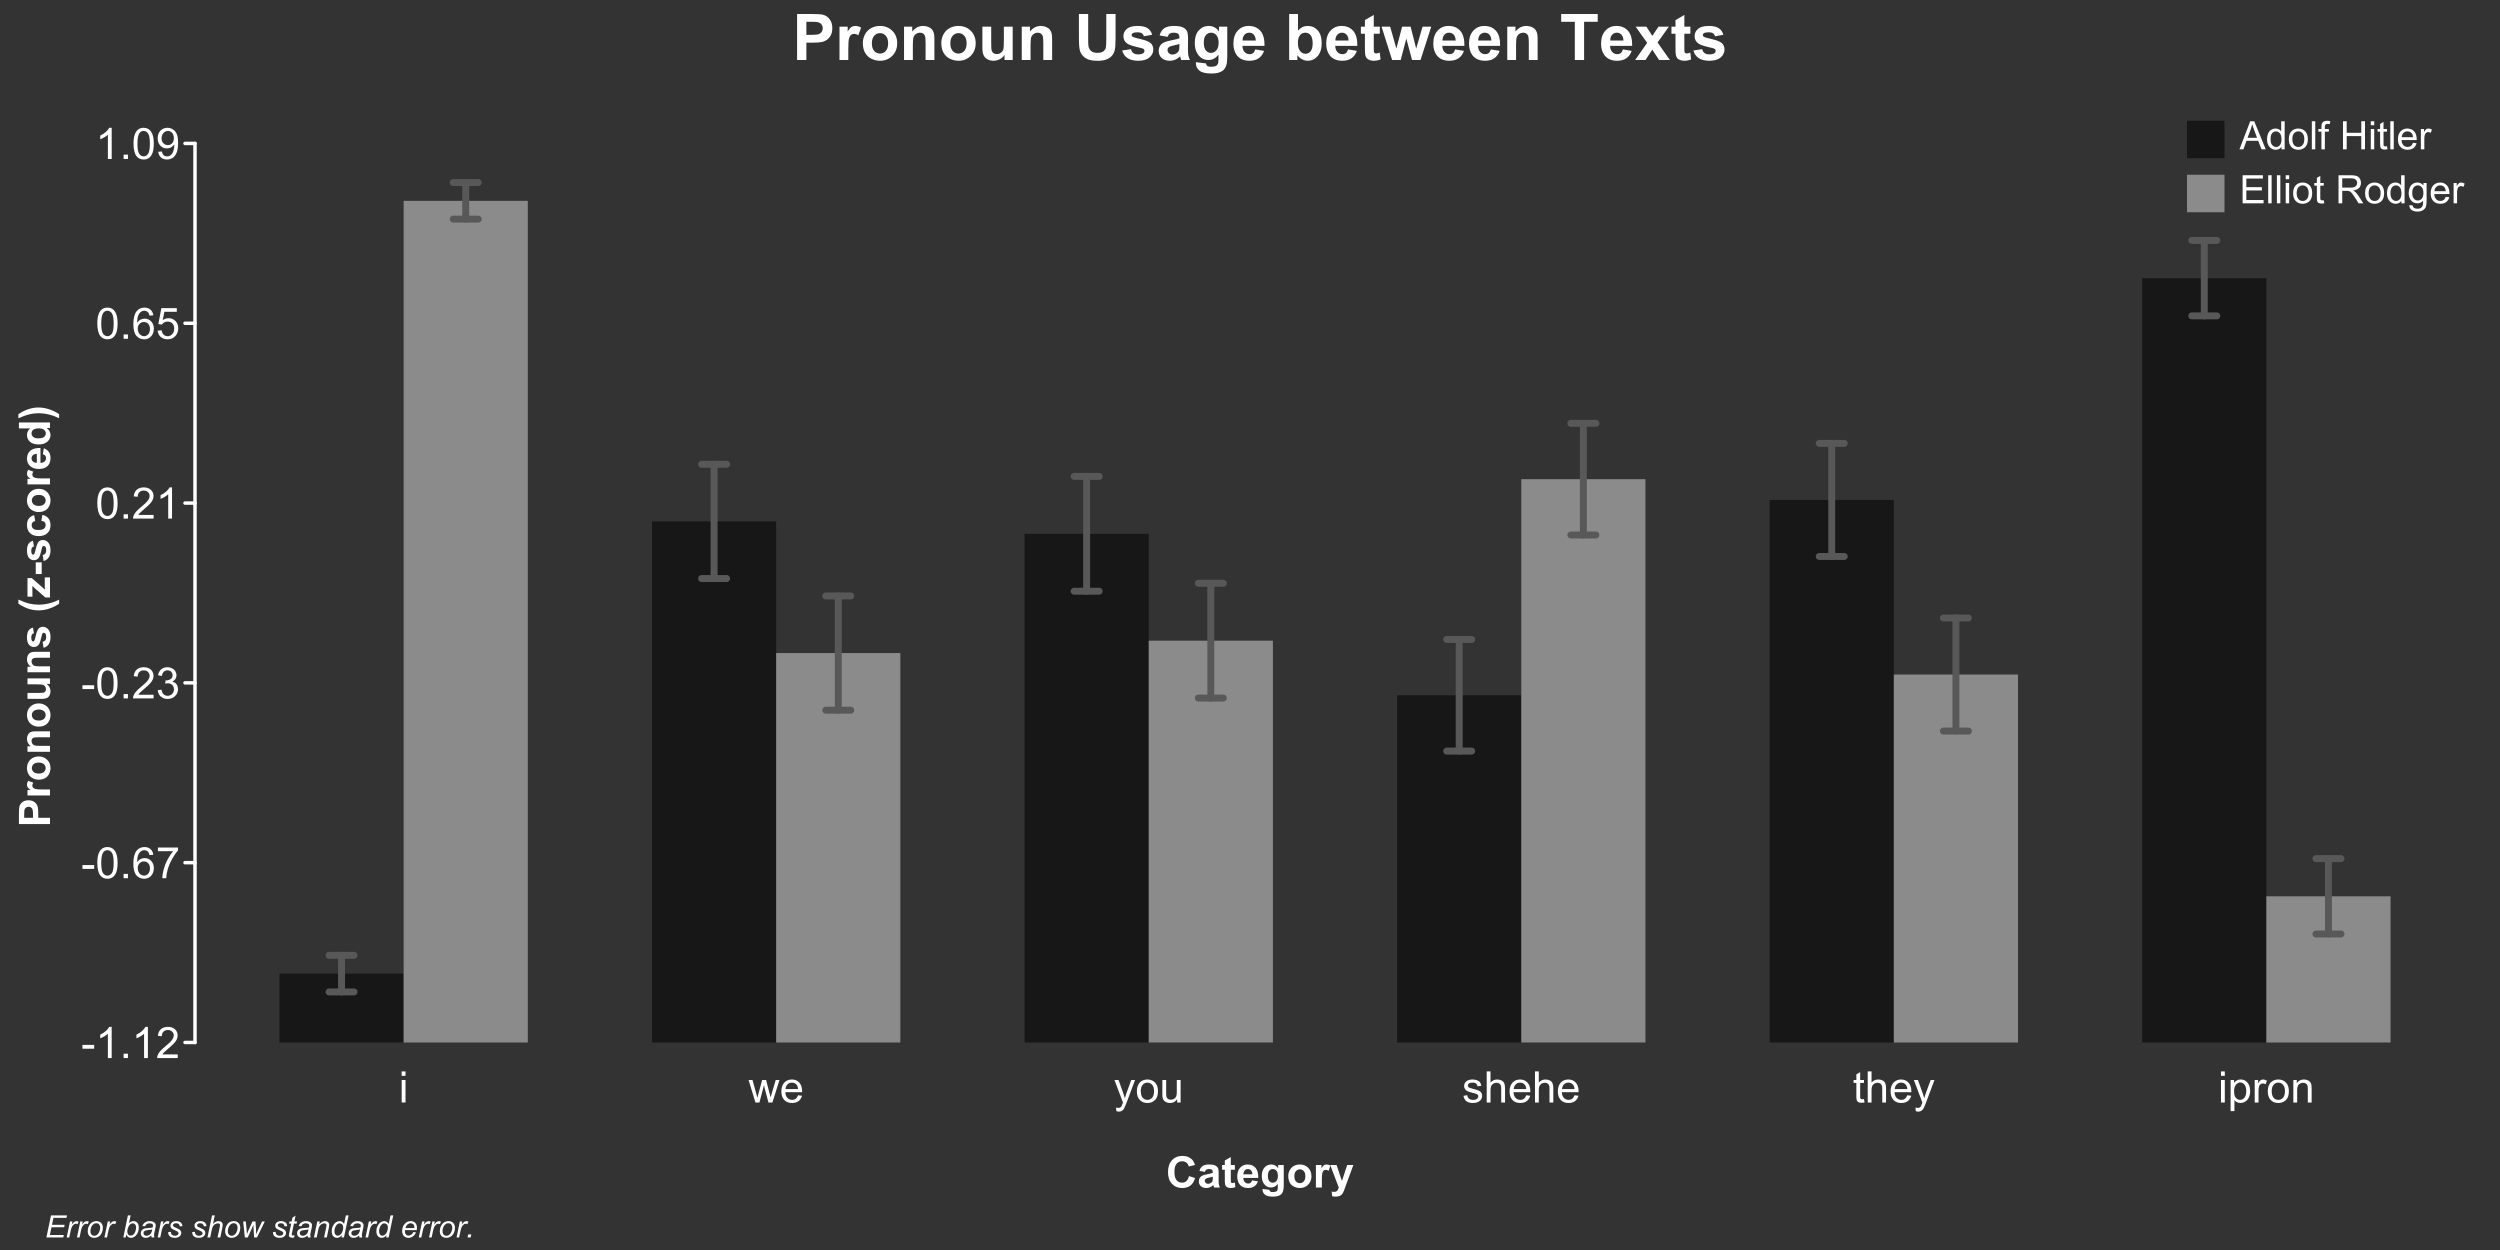 <?xml version="1.0" encoding="UTF-8"?>
<svg xmlns="http://www.w3.org/2000/svg" xmlns:xlink="http://www.w3.org/1999/xlink" width="720pt" height="360pt" viewBox="0 0 720 360" version="1.1">
<rect x="0" y="0" width="720" height="360" fill="#333333" stroke="none"/>
<defs>
<g>
<symbol overflow="visible" id="glyph0-0">
<path style="stroke:none;" d="M 1.562 0 L 1.562 -7.812 L 7.812 -7.812 L 7.812 0 Z M 1.758 -0.195 L 7.617 -0.195 L 7.617 -7.617 L 1.758 -7.617 Z M 1.758 -0.195 "/>
</symbol>
<symbol overflow="visible" id="glyph0-1">
<path style="stroke:none;" d="M 0.828 -7.684 L 0.828 -8.949 L 1.93 -8.949 L 1.93 -7.684 Z M 0.828 0 L 0.828 -6.48 L 1.93 -6.48 L 1.93 0 Z M 0.828 0 "/>
</symbol>
<symbol overflow="visible" id="glyph0-2">
<path style="stroke:none;" d="M 2.02 0 L 0.035 -6.48 L 1.172 -6.48 L 2.203 -2.742 L 2.586 -1.348 C 2.602 -1.418 2.715 -1.863 2.922 -2.688 L 3.953 -6.48 L 5.086 -6.48 L 6.055 -2.723 L 6.379 -1.484 L 6.75 -2.734 L 7.859 -6.48 L 8.93 -6.48 L 6.902 0 L 5.762 0 L 4.73 -3.883 L 4.48 -4.988 L 3.168 0 Z M 2.02 0 "/>
</symbol>
<symbol overflow="visible" id="glyph0-3">
<path style="stroke:none;" d="M 5.262 -2.086 L 6.398 -1.945 C 6.219 -1.281 5.887 -0.766 5.402 -0.402 C 4.918 -0.035 4.297 0.145 3.547 0.148 C 2.594 0.145 1.844 -0.145 1.289 -0.727 C 0.734 -1.312 0.457 -2.133 0.457 -3.188 C 0.457 -4.273 0.734 -5.117 1.297 -5.723 C 1.855 -6.324 2.586 -6.625 3.484 -6.629 C 4.348 -6.625 5.055 -6.332 5.609 -5.742 C 6.156 -5.152 6.434 -4.32 6.434 -3.254 C 6.434 -3.184 6.43 -3.086 6.426 -2.961 L 1.594 -2.961 C 1.633 -2.242 1.832 -1.699 2.195 -1.324 C 2.559 -0.945 3.012 -0.754 3.551 -0.758 C 3.953 -0.754 4.297 -0.859 4.582 -1.074 C 4.867 -1.281 5.094 -1.621 5.262 -2.086 Z M 1.652 -3.863 L 5.273 -3.863 C 5.223 -4.402 5.082 -4.812 4.859 -5.09 C 4.504 -5.512 4.051 -5.723 3.496 -5.727 C 2.992 -5.723 2.57 -5.555 2.227 -5.219 C 1.883 -4.879 1.691 -4.426 1.652 -3.863 Z M 1.652 -3.863 "/>
</symbol>
<symbol overflow="visible" id="glyph0-4">
<path style="stroke:none;" d="M 0.773 2.496 L 0.652 1.465 C 0.887 1.527 1.098 1.559 1.281 1.562 C 1.523 1.559 1.719 1.52 1.867 1.441 C 2.012 1.359 2.133 1.242 2.227 1.098 C 2.297 0.984 2.406 0.715 2.562 0.281 C 2.578 0.219 2.613 0.129 2.66 0.012 L 0.203 -6.48 L 1.387 -6.48 L 2.734 -2.727 C 2.906 -2.25 3.062 -1.75 3.203 -1.227 C 3.328 -1.727 3.48 -2.219 3.656 -2.703 L 5.043 -6.48 L 6.141 -6.48 L 3.676 0.109 C 3.406 0.82 3.203 1.312 3.059 1.582 C 2.863 1.941 2.637 2.203 2.387 2.375 C 2.129 2.539 1.828 2.625 1.484 2.629 C 1.266 2.625 1.031 2.582 0.773 2.496 Z M 0.773 2.496 "/>
</symbol>
<symbol overflow="visible" id="glyph0-5">
<path style="stroke:none;" d="M 0.414 -3.242 C 0.41 -4.438 0.742 -5.328 1.414 -5.906 C 1.969 -6.387 2.648 -6.625 3.453 -6.629 C 4.344 -6.625 5.074 -6.332 5.641 -5.75 C 6.203 -5.164 6.484 -4.359 6.488 -3.332 C 6.484 -2.496 6.359 -1.84 6.113 -1.363 C 5.859 -0.883 5.496 -0.512 5.02 -0.25 C 4.539 0.016 4.016 0.145 3.453 0.148 C 2.543 0.145 1.812 -0.141 1.254 -0.723 C 0.691 -1.301 0.41 -2.141 0.414 -3.242 Z M 1.543 -3.242 C 1.539 -2.406 1.723 -1.785 2.086 -1.375 C 2.445 -0.961 2.898 -0.754 3.453 -0.758 C 3.996 -0.754 4.453 -0.961 4.816 -1.379 C 5.176 -1.789 5.355 -2.422 5.359 -3.277 C 5.355 -4.074 5.172 -4.684 4.812 -5.098 C 4.445 -5.512 3.992 -5.719 3.453 -5.719 C 2.898 -5.719 2.445 -5.512 2.086 -5.102 C 1.723 -4.688 1.539 -4.066 1.543 -3.242 Z M 1.543 -3.242 "/>
</symbol>
<symbol overflow="visible" id="glyph0-6">
<path style="stroke:none;" d="M 5.07 0 L 5.07 -0.953 C 4.562 -0.219 3.879 0.145 3.016 0.148 C 2.629 0.145 2.27 0.074 1.941 -0.07 C 1.605 -0.219 1.359 -0.402 1.203 -0.625 C 1.039 -0.844 0.93 -1.117 0.867 -1.441 C 0.82 -1.656 0.797 -1.996 0.801 -2.465 L 0.801 -6.48 L 1.898 -6.48 L 1.898 -2.887 C 1.898 -2.312 1.918 -1.926 1.965 -1.727 C 2.031 -1.434 2.18 -1.207 2.406 -1.047 C 2.629 -0.879 2.906 -0.797 3.234 -0.801 C 3.562 -0.797 3.871 -0.879 4.164 -1.051 C 4.449 -1.215 4.652 -1.445 4.777 -1.742 C 4.895 -2.031 4.957 -2.453 4.957 -3.008 L 4.957 -6.48 L 6.055 -6.48 L 6.055 0 Z M 5.07 0 "/>
</symbol>
<symbol overflow="visible" id="glyph0-7">
<path style="stroke:none;" d="M 0.383 -1.934 L 1.473 -2.105 C 1.527 -1.668 1.699 -1.336 1.98 -1.105 C 2.258 -0.871 2.645 -0.754 3.148 -0.758 C 3.648 -0.754 4.023 -0.859 4.273 -1.066 C 4.516 -1.27 4.641 -1.508 4.641 -1.789 C 4.641 -2.031 4.531 -2.227 4.316 -2.375 C 4.164 -2.469 3.789 -2.594 3.191 -2.746 C 2.383 -2.945 1.824 -3.121 1.516 -3.273 C 1.203 -3.418 0.969 -3.625 0.809 -3.891 C 0.645 -4.152 0.562 -4.441 0.566 -4.762 C 0.562 -5.047 0.629 -5.312 0.766 -5.562 C 0.895 -5.805 1.074 -6.012 1.305 -6.176 C 1.473 -6.301 1.707 -6.406 2.004 -6.496 C 2.301 -6.582 2.617 -6.625 2.953 -6.629 C 3.461 -6.625 3.906 -6.551 4.293 -6.406 C 4.676 -6.258 4.961 -6.062 5.145 -5.812 C 5.328 -5.562 5.453 -5.227 5.523 -4.809 L 4.449 -4.664 C 4.395 -4.996 4.254 -5.254 4.023 -5.445 C 3.789 -5.629 3.461 -5.723 3.035 -5.727 C 2.527 -5.723 2.164 -5.641 1.953 -5.477 C 1.734 -5.309 1.629 -5.113 1.629 -4.891 C 1.629 -4.746 1.672 -4.617 1.766 -4.504 C 1.852 -4.383 1.992 -4.285 2.184 -4.211 C 2.293 -4.168 2.617 -4.074 3.156 -3.93 C 3.93 -3.723 4.473 -3.555 4.781 -3.422 C 5.086 -3.289 5.324 -3.094 5.504 -2.844 C 5.676 -2.586 5.766 -2.273 5.77 -1.906 C 5.766 -1.535 5.656 -1.191 5.445 -0.867 C 5.227 -0.543 4.918 -0.293 4.52 -0.117 C 4.113 0.059 3.66 0.145 3.156 0.148 C 2.309 0.145 1.664 -0.027 1.227 -0.375 C 0.781 -0.727 0.5 -1.246 0.383 -1.934 Z M 0.383 -1.934 "/>
</symbol>
<symbol overflow="visible" id="glyph0-8">
<path style="stroke:none;" d="M 0.824 0 L 0.824 -8.949 L 1.922 -8.949 L 1.922 -5.738 C 2.434 -6.328 3.078 -6.625 3.863 -6.629 C 4.34 -6.625 4.758 -6.531 5.113 -6.344 C 5.465 -6.152 5.719 -5.891 5.871 -5.559 C 6.023 -5.223 6.098 -4.738 6.102 -4.109 L 6.102 0 L 5.004 0 L 5.004 -4.109 C 5.004 -4.652 4.883 -5.051 4.645 -5.305 C 4.406 -5.555 4.07 -5.684 3.637 -5.684 C 3.309 -5.684 3.004 -5.598 2.719 -5.43 C 2.43 -5.258 2.223 -5.027 2.105 -4.742 C 1.98 -4.449 1.922 -4.051 1.922 -3.547 L 1.922 0 Z M 0.824 0 "/>
</symbol>
<symbol overflow="visible" id="glyph0-9">
<path style="stroke:none;" d="M 3.223 -0.984 L 3.383 -0.012 C 3.07 0.051 2.793 0.082 2.551 0.086 C 2.148 0.082 1.84 0.023 1.621 -0.102 C 1.398 -0.227 1.242 -0.395 1.156 -0.602 C 1.062 -0.805 1.02 -1.238 1.023 -1.898 L 1.023 -5.629 L 0.219 -5.629 L 0.219 -6.48 L 1.023 -6.48 L 1.023 -8.086 L 2.117 -8.746 L 2.117 -6.48 L 3.223 -6.48 L 3.223 -5.629 L 2.117 -5.629 L 2.117 -1.836 C 2.113 -1.52 2.133 -1.32 2.176 -1.23 C 2.211 -1.141 2.273 -1.07 2.363 -1.02 C 2.449 -0.965 2.578 -0.938 2.742 -0.941 C 2.859 -0.938 3.02 -0.953 3.223 -0.984 Z M 3.223 -0.984 "/>
</symbol>
<symbol overflow="visible" id="glyph0-10">
<path style="stroke:none;" d="M 0.824 2.484 L 0.824 -6.48 L 1.824 -6.48 L 1.824 -5.641 C 2.059 -5.965 2.328 -6.211 2.625 -6.379 C 2.922 -6.543 3.281 -6.625 3.703 -6.629 C 4.258 -6.625 4.746 -6.484 5.168 -6.199 C 5.59 -5.914 5.91 -5.512 6.129 -4.996 C 6.344 -4.477 6.449 -3.906 6.453 -3.289 C 6.449 -2.625 6.332 -2.031 6.094 -1.5 C 5.855 -0.969 5.508 -0.559 5.055 -0.277 C 4.598 0.008 4.121 0.145 3.625 0.148 C 3.258 0.145 2.93 0.07 2.641 -0.082 C 2.348 -0.238 2.109 -0.434 1.922 -0.672 L 1.922 2.484 Z M 1.82 -3.203 C 1.816 -2.367 1.984 -1.75 2.324 -1.355 C 2.66 -0.953 3.07 -0.754 3.551 -0.758 C 4.039 -0.754 4.457 -0.961 4.805 -1.375 C 5.152 -1.785 5.324 -2.426 5.328 -3.297 C 5.324 -4.121 5.156 -4.738 4.816 -5.152 C 4.477 -5.559 4.07 -5.766 3.602 -5.77 C 3.129 -5.766 2.715 -5.547 2.359 -5.113 C 1.996 -4.672 1.816 -4.035 1.82 -3.203 Z M 1.82 -3.203 "/>
</symbol>
<symbol overflow="visible" id="glyph0-11">
<path style="stroke:none;" d="M 0.812 0 L 0.812 -6.48 L 1.801 -6.48 L 1.801 -5.5 C 2.051 -5.957 2.285 -6.258 2.5 -6.406 C 2.711 -6.551 2.945 -6.625 3.203 -6.629 C 3.57 -6.625 3.945 -6.508 4.332 -6.273 L 3.953 -5.254 C 3.684 -5.41 3.414 -5.488 3.148 -5.492 C 2.906 -5.488 2.691 -5.418 2.5 -5.273 C 2.309 -5.129 2.172 -4.93 2.094 -4.676 C 1.969 -4.285 1.91 -3.855 1.91 -3.395 L 1.91 0 Z M 0.812 0 "/>
</symbol>
<symbol overflow="visible" id="glyph0-12">
<path style="stroke:none;" d="M 0.824 0 L 0.824 -6.48 L 1.812 -6.48 L 1.812 -5.559 C 2.285 -6.27 2.973 -6.625 3.875 -6.629 C 4.262 -6.625 4.621 -6.555 4.953 -6.418 C 5.277 -6.273 5.523 -6.09 5.688 -5.863 C 5.848 -5.633 5.961 -5.363 6.031 -5.055 C 6.066 -4.848 6.086 -4.492 6.09 -3.984 L 6.09 0 L 4.992 0 L 4.992 -3.941 C 4.992 -4.387 4.949 -4.723 4.863 -4.945 C 4.777 -5.168 4.625 -5.344 4.406 -5.477 C 4.188 -5.605 3.934 -5.672 3.645 -5.676 C 3.176 -5.672 2.77 -5.523 2.43 -5.23 C 2.09 -4.93 1.922 -4.367 1.922 -3.539 L 1.922 0 Z M 0.824 0 "/>
</symbol>
<symbol overflow="visible" id="glyph0-13">
<path style="stroke:none;" d="M 0.398 -2.688 L 0.398 -3.789 L 3.773 -3.789 L 3.773 -2.688 Z M 0.398 -2.688 "/>
</symbol>
<symbol overflow="visible" id="glyph0-14">
<path style="stroke:none;" d="M 4.656 0 L 3.559 0 L 3.559 -7 C 3.289 -6.746 2.941 -6.492 2.516 -6.242 C 2.086 -5.988 1.703 -5.801 1.359 -5.676 L 1.359 -6.738 C 1.973 -7.027 2.508 -7.375 2.973 -7.789 C 3.43 -8.195 3.758 -8.594 3.949 -8.984 L 4.656 -8.984 Z M 4.656 0 "/>
</symbol>
<symbol overflow="visible" id="glyph0-15">
<path style="stroke:none;" d="M 1.137 0 L 1.137 -1.25 L 2.387 -1.25 L 2.387 0 Z M 1.137 0 "/>
</symbol>
<symbol overflow="visible" id="glyph0-16">
<path style="stroke:none;" d="M 6.293 -1.055 L 6.293 0 L 0.379 0 C 0.367 -0.266 0.41 -0.52 0.508 -0.762 C 0.656 -1.164 0.898 -1.559 1.23 -1.953 C 1.559 -2.34 2.035 -2.793 2.668 -3.309 C 3.637 -4.102 4.293 -4.734 4.637 -5.203 C 4.977 -5.668 5.148 -6.105 5.152 -6.523 C 5.148 -6.957 4.992 -7.324 4.684 -7.625 C 4.371 -7.922 3.969 -8.074 3.469 -8.074 C 2.938 -8.074 2.512 -7.914 2.195 -7.598 C 1.879 -7.277 1.719 -6.84 1.715 -6.281 L 0.586 -6.398 C 0.664 -7.238 0.953 -7.879 1.457 -8.32 C 1.961 -8.762 2.641 -8.98 3.492 -8.984 C 4.348 -8.98 5.023 -8.742 5.527 -8.27 C 6.027 -7.789 6.281 -7.199 6.281 -6.5 C 6.281 -6.141 6.207 -5.789 6.059 -5.445 C 5.91 -5.094 5.664 -4.73 5.328 -4.352 C 4.984 -3.965 4.422 -3.441 3.637 -2.777 C 2.977 -2.223 2.555 -1.844 2.367 -1.648 C 2.18 -1.449 2.023 -1.254 1.906 -1.055 Z M 6.293 -1.055 "/>
</symbol>
<symbol overflow="visible" id="glyph0-17">
<path style="stroke:none;" d="M 0.52 -4.414 C 0.516 -5.469 0.625 -6.32 0.844 -6.965 C 1.062 -7.609 1.387 -8.105 1.816 -8.457 C 2.246 -8.805 2.785 -8.98 3.438 -8.984 C 3.914 -8.98 4.336 -8.887 4.699 -8.695 C 5.059 -8.5 5.355 -8.219 5.594 -7.859 C 5.828 -7.492 6.016 -7.051 6.152 -6.527 C 6.285 -6.004 6.352 -5.297 6.355 -4.414 C 6.352 -3.359 6.242 -2.512 6.031 -1.871 C 5.812 -1.223 5.492 -0.727 5.062 -0.375 C 4.633 -0.023 4.09 0.152 3.438 0.152 C 2.57 0.152 1.891 -0.156 1.402 -0.773 C 0.809 -1.516 0.516 -2.727 0.52 -4.414 Z M 1.648 -4.414 C 1.645 -2.941 1.816 -1.965 2.164 -1.48 C 2.504 -0.992 2.93 -0.75 3.438 -0.75 C 3.938 -0.75 4.359 -0.992 4.707 -1.48 C 5.051 -1.969 5.227 -2.945 5.227 -4.414 C 5.227 -5.883 5.051 -6.863 4.707 -7.348 C 4.359 -7.832 3.934 -8.074 3.426 -8.074 C 2.918 -8.074 2.516 -7.859 2.215 -7.434 C 1.836 -6.887 1.645 -5.879 1.648 -4.414 Z M 1.648 -4.414 "/>
</symbol>
<symbol overflow="visible" id="glyph0-18">
<path style="stroke:none;" d="M 6.219 -6.758 L 5.125 -6.672 C 5.027 -7.098 4.891 -7.41 4.711 -7.609 C 4.414 -7.922 4.047 -8.078 3.613 -8.082 C 3.262 -8.078 2.953 -7.98 2.691 -7.789 C 2.34 -7.531 2.066 -7.164 1.871 -6.684 C 1.668 -6.195 1.566 -5.504 1.562 -4.613 C 1.824 -5.012 2.148 -5.312 2.531 -5.512 C 2.914 -5.703 3.312 -5.801 3.734 -5.805 C 4.465 -5.801 5.09 -5.531 5.605 -4.996 C 6.117 -4.453 6.375 -3.758 6.379 -2.906 C 6.375 -2.344 6.254 -1.82 6.016 -1.34 C 5.77 -0.855 5.438 -0.484 5.016 -0.23 C 4.594 0.027 4.113 0.152 3.578 0.152 C 2.66 0.152 1.914 -0.184 1.336 -0.855 C 0.758 -1.527 0.469 -2.637 0.469 -4.188 C 0.469 -5.914 0.789 -7.172 1.43 -7.961 C 1.984 -8.641 2.734 -8.98 3.68 -8.984 C 4.383 -8.98 4.957 -8.785 5.41 -8.391 C 5.855 -7.996 6.125 -7.449 6.219 -6.758 Z M 1.734 -2.898 C 1.734 -2.52 1.812 -2.156 1.973 -1.812 C 2.133 -1.461 2.359 -1.199 2.648 -1.02 C 2.938 -0.84 3.238 -0.75 3.559 -0.75 C 4.02 -0.75 4.418 -0.938 4.754 -1.312 C 5.082 -1.688 5.25 -2.195 5.254 -2.84 C 5.25 -3.453 5.086 -3.941 4.758 -4.301 C 4.43 -4.656 4.016 -4.832 3.516 -4.836 C 3.016 -4.832 2.594 -4.656 2.25 -4.301 C 1.906 -3.941 1.734 -3.473 1.734 -2.898 Z M 1.734 -2.898 "/>
</symbol>
<symbol overflow="visible" id="glyph0-19">
<path style="stroke:none;" d="M 0.594 -7.777 L 0.594 -8.832 L 6.383 -8.832 L 6.383 -7.977 C 5.812 -7.367 5.25 -6.562 4.691 -5.559 C 4.129 -4.555 3.695 -3.523 3.395 -2.461 C 3.168 -1.711 3.027 -0.891 2.973 0 L 1.844 0 C 1.855 -0.703 1.992 -1.551 2.258 -2.551 C 2.52 -3.543 2.898 -4.504 3.395 -5.434 C 3.887 -6.355 4.414 -7.137 4.973 -7.777 Z M 0.594 -7.777 "/>
</symbol>
<symbol overflow="visible" id="glyph0-20">
<path style="stroke:none;" d="M 0.523 -2.363 L 1.625 -2.508 C 1.746 -1.883 1.961 -1.434 2.266 -1.16 C 2.566 -0.887 2.938 -0.75 3.375 -0.75 C 3.891 -0.75 4.324 -0.926 4.684 -1.285 C 5.035 -1.641 5.215 -2.086 5.219 -2.617 C 5.215 -3.121 5.051 -3.539 4.723 -3.867 C 4.395 -4.195 3.977 -4.359 3.469 -4.359 C 3.258 -4.359 2.996 -4.316 2.691 -4.234 L 2.812 -5.199 C 2.883 -5.188 2.941 -5.184 2.992 -5.188 C 3.457 -5.184 3.879 -5.309 4.254 -5.555 C 4.629 -5.797 4.816 -6.172 4.816 -6.684 C 4.816 -7.086 4.68 -7.418 4.406 -7.684 C 4.133 -7.945 3.781 -8.078 3.352 -8.082 C 2.922 -8.078 2.562 -7.945 2.281 -7.676 C 1.992 -7.406 1.812 -7.004 1.734 -6.469 L 0.633 -6.664 C 0.766 -7.398 1.07 -7.969 1.551 -8.375 C 2.023 -8.777 2.617 -8.98 3.328 -8.984 C 3.812 -8.98 4.262 -8.875 4.676 -8.668 C 5.086 -8.457 5.398 -8.172 5.617 -7.812 C 5.832 -7.445 5.941 -7.062 5.945 -6.66 C 5.941 -6.27 5.836 -5.918 5.633 -5.602 C 5.422 -5.281 5.117 -5.027 4.711 -4.848 C 5.238 -4.723 5.648 -4.469 5.941 -4.086 C 6.234 -3.695 6.379 -3.215 6.383 -2.645 C 6.379 -1.859 6.094 -1.199 5.527 -0.656 C 4.957 -0.113 4.238 0.156 3.367 0.16 C 2.582 0.156 1.93 -0.074 1.41 -0.543 C 0.891 -1.008 0.594 -1.613 0.523 -2.363 Z M 0.523 -2.363 "/>
</symbol>
<symbol overflow="visible" id="glyph0-21">
<path style="stroke:none;" d="M 0.52 -2.344 L 1.672 -2.441 C 1.754 -1.875 1.953 -1.453 2.266 -1.172 C 2.574 -0.891 2.949 -0.75 3.395 -0.75 C 3.918 -0.75 4.367 -0.949 4.734 -1.348 C 5.102 -1.746 5.285 -2.273 5.285 -2.938 C 5.285 -3.559 5.109 -4.055 4.758 -4.418 C 4.406 -4.777 3.945 -4.957 3.375 -4.961 C 3.02 -4.957 2.699 -4.875 2.414 -4.719 C 2.129 -4.555 1.906 -4.348 1.746 -4.094 L 0.715 -4.23 L 1.582 -8.824 L 6.031 -8.824 L 6.031 -7.777 L 2.461 -7.777 L 1.977 -5.371 C 2.508 -5.742 3.074 -5.93 3.668 -5.934 C 4.449 -5.93 5.105 -5.66 5.645 -5.121 C 6.18 -4.578 6.449 -3.883 6.453 -3.035 C 6.449 -2.223 6.215 -1.52 5.742 -0.934 C 5.168 -0.207 4.383 0.152 3.395 0.152 C 2.574 0.152 1.91 -0.074 1.398 -0.531 C 0.883 -0.984 0.59 -1.59 0.52 -2.344 Z M 0.52 -2.344 "/>
</symbol>
<symbol overflow="visible" id="glyph0-22">
<path style="stroke:none;" d="M 0.684 -2.07 L 1.738 -2.168 C 1.828 -1.668 2 -1.305 2.25 -1.086 C 2.5 -0.859 2.824 -0.75 3.223 -0.75 C 3.559 -0.75 3.852 -0.824 4.109 -0.98 C 4.359 -1.133 4.57 -1.34 4.734 -1.602 C 4.898 -1.855 5.035 -2.207 5.145 -2.648 C 5.254 -3.086 5.309 -3.531 5.309 -3.992 C 5.309 -4.039 5.305 -4.113 5.305 -4.211 C 5.078 -3.859 4.777 -3.574 4.402 -3.359 C 4.02 -3.141 3.609 -3.035 3.168 -3.035 C 2.426 -3.035 1.801 -3.301 1.289 -3.84 C 0.773 -4.371 0.516 -5.082 0.52 -5.965 C 0.516 -6.871 0.781 -7.598 1.32 -8.152 C 1.852 -8.703 2.523 -8.98 3.332 -8.984 C 3.914 -8.98 4.445 -8.824 4.93 -8.512 C 5.406 -8.195 5.773 -7.75 6.027 -7.172 C 6.273 -6.594 6.398 -5.754 6.402 -4.656 C 6.398 -3.512 6.273 -2.602 6.027 -1.926 C 5.777 -1.246 5.41 -0.73 4.922 -0.379 C 4.43 -0.023 3.855 0.152 3.199 0.152 C 2.496 0.152 1.922 -0.039 1.48 -0.43 C 1.035 -0.812 0.77 -1.359 0.684 -2.07 Z M 5.184 -6.02 C 5.18 -6.645 5.012 -7.145 4.68 -7.52 C 4.34 -7.887 3.938 -8.074 3.469 -8.074 C 2.977 -8.074 2.551 -7.875 2.191 -7.477 C 1.828 -7.078 1.645 -6.559 1.648 -5.926 C 1.645 -5.352 1.816 -4.891 2.164 -4.535 C 2.504 -4.18 2.93 -4 3.438 -4.004 C 3.941 -4 4.359 -4.18 4.691 -4.535 C 5.016 -4.891 5.18 -5.383 5.184 -6.02 Z M 5.184 -6.02 "/>
</symbol>
<symbol overflow="visible" id="glyph1-0">
<path style="stroke:none;" d="M 1.414 0 L 1.414 -7.062 L 7.062 -7.062 L 7.062 0 Z M 1.59 -0.176 L 6.887 -0.176 L 6.887 -6.887 L 1.59 -6.887 Z M 1.59 -0.176 "/>
</symbol>
<symbol overflow="visible" id="glyph1-1">
<path style="stroke:none;" d="M -0.016 0 L 3.09 -8.09 L 4.242 -8.09 L 7.555 0 L 6.336 0 L 5.391 -2.449 L 2.008 -2.449 L 1.121 0 Z M 2.316 -3.32 L 5.059 -3.32 L 4.215 -5.562 C 3.953 -6.238 3.762 -6.797 3.641 -7.238 C 3.535 -6.715 3.391 -6.203 3.207 -5.695 Z M 2.316 -3.32 "/>
</symbol>
<symbol overflow="visible" id="glyph1-2">
<path style="stroke:none;" d="M 4.547 0 L 4.547 -0.738 C 4.172 -0.16 3.625 0.129 2.906 0.133 C 2.438 0.129 2.008 0.004 1.617 -0.254 C 1.227 -0.508 0.922 -0.867 0.707 -1.332 C 0.492 -1.789 0.387 -2.32 0.387 -2.926 C 0.387 -3.504 0.484 -4.035 0.68 -4.516 C 0.875 -4.988 1.164 -5.352 1.555 -5.609 C 1.941 -5.859 2.379 -5.988 2.863 -5.992 C 3.215 -5.988 3.531 -5.914 3.809 -5.77 C 4.082 -5.617 4.305 -5.422 4.48 -5.188 L 4.48 -8.09 L 5.469 -8.09 L 5.469 0 Z M 1.406 -2.926 C 1.406 -2.168 1.562 -1.605 1.879 -1.238 C 2.195 -0.863 2.57 -0.68 3 -0.684 C 3.434 -0.68 3.801 -0.855 4.105 -1.215 C 4.406 -1.566 4.559 -2.109 4.562 -2.84 C 4.559 -3.641 4.402 -4.23 4.098 -4.605 C 3.785 -4.98 3.406 -5.168 2.957 -5.172 C 2.516 -5.168 2.148 -4.988 1.852 -4.629 C 1.555 -4.27 1.406 -3.699 1.406 -2.926 Z M 1.406 -2.926 "/>
</symbol>
<symbol overflow="visible" id="glyph1-3">
<path style="stroke:none;" d="M 0.375 -2.93 C 0.375 -4.016 0.676 -4.816 1.281 -5.34 C 1.781 -5.77 2.395 -5.988 3.121 -5.992 C 3.926 -5.988 4.586 -5.723 5.098 -5.199 C 5.605 -4.668 5.859 -3.941 5.863 -3.012 C 5.859 -2.258 5.746 -1.664 5.523 -1.234 C 5.297 -0.801 4.969 -0.465 4.539 -0.227 C 4.105 0.012 3.633 0.129 3.121 0.133 C 2.297 0.129 1.633 -0.133 1.133 -0.656 C 0.625 -1.18 0.375 -1.938 0.375 -2.93 Z M 1.395 -2.93 C 1.395 -2.18 1.559 -1.617 1.887 -1.242 C 2.215 -0.867 2.625 -0.68 3.121 -0.684 C 3.613 -0.68 4.023 -0.867 4.352 -1.246 C 4.676 -1.617 4.84 -2.191 4.844 -2.965 C 4.84 -3.688 4.676 -4.234 4.348 -4.609 C 4.02 -4.98 3.609 -5.168 3.121 -5.172 C 2.625 -5.168 2.215 -4.98 1.887 -4.613 C 1.559 -4.238 1.395 -3.68 1.395 -2.93 Z M 1.395 -2.93 "/>
</symbol>
<symbol overflow="visible" id="glyph1-4">
<path style="stroke:none;" d="M 0.723 0 L 0.723 -8.09 L 1.715 -8.09 L 1.715 0 Z M 0.723 0 "/>
</symbol>
<symbol overflow="visible" id="glyph1-5">
<path style="stroke:none;" d="M 0.98 0 L 0.98 -5.086 L 0.105 -5.086 L 0.105 -5.859 L 0.98 -5.859 L 0.98 -6.484 C 0.977 -6.875 1.012 -7.168 1.086 -7.359 C 1.18 -7.617 1.348 -7.824 1.59 -7.984 C 1.828 -8.145 2.168 -8.227 2.605 -8.227 C 2.883 -8.227 3.191 -8.191 3.531 -8.129 L 3.383 -7.262 C 3.172 -7.293 2.977 -7.312 2.797 -7.316 C 2.492 -7.312 2.281 -7.246 2.156 -7.121 C 2.031 -6.988 1.969 -6.75 1.969 -6.398 L 1.969 -5.859 L 3.113 -5.859 L 3.113 -5.086 L 1.969 -5.086 L 1.969 0 Z M 0.98 0 "/>
</symbol>
<symbol overflow="visible" id="glyph1-6">
<path style="stroke:none;" d=""/>
</symbol>
<symbol overflow="visible" id="glyph1-7">
<path style="stroke:none;" d="M 0.906 0 L 0.906 -8.09 L 1.977 -8.09 L 1.977 -4.766 L 6.18 -4.766 L 6.18 -8.09 L 7.25 -8.09 L 7.25 0 L 6.18 0 L 6.18 -3.812 L 1.977 -3.812 L 1.977 0 Z M 0.906 0 "/>
</symbol>
<symbol overflow="visible" id="glyph1-8">
<path style="stroke:none;" d="M 0.75 -6.945 L 0.75 -8.09 L 1.742 -8.09 L 1.742 -6.945 Z M 0.75 0 L 0.75 -5.859 L 1.742 -5.859 L 1.742 0 Z M 0.75 0 "/>
</symbol>
<symbol overflow="visible" id="glyph1-9">
<path style="stroke:none;" d="M 2.914 -0.887 L 3.059 -0.012 C 2.777 0.047 2.523 0.074 2.305 0.078 C 1.941 0.074 1.664 0.02 1.465 -0.094 C 1.266 -0.207 1.125 -0.355 1.047 -0.543 C 0.965 -0.727 0.926 -1.117 0.926 -1.715 L 0.926 -5.086 L 0.199 -5.086 L 0.199 -5.859 L 0.926 -5.859 L 0.926 -7.312 L 1.914 -7.906 L 1.914 -5.859 L 2.914 -5.859 L 2.914 -5.086 L 1.914 -5.086 L 1.914 -1.66 C 1.91 -1.371 1.926 -1.191 1.965 -1.113 C 1.996 -1.031 2.055 -0.965 2.137 -0.922 C 2.215 -0.871 2.328 -0.848 2.477 -0.852 C 2.586 -0.848 2.73 -0.859 2.914 -0.887 Z M 2.914 -0.887 "/>
</symbol>
<symbol overflow="visible" id="glyph1-10">
<path style="stroke:none;" d="M 4.758 -1.887 L 5.781 -1.762 C 5.617 -1.156 5.316 -0.691 4.883 -0.363 C 4.441 -0.035 3.883 0.129 3.207 0.133 C 2.348 0.129 1.668 -0.133 1.168 -0.656 C 0.66 -1.184 0.41 -1.922 0.414 -2.879 C 0.41 -3.863 0.664 -4.629 1.176 -5.176 C 1.68 -5.715 2.34 -5.988 3.152 -5.992 C 3.934 -5.988 4.57 -5.723 5.07 -5.191 C 5.562 -4.656 5.812 -3.906 5.816 -2.941 C 5.812 -2.879 5.809 -2.789 5.809 -2.676 L 1.441 -2.676 C 1.477 -2.031 1.656 -1.539 1.984 -1.195 C 2.309 -0.852 2.719 -0.68 3.211 -0.684 C 3.574 -0.68 3.883 -0.773 4.145 -0.969 C 4.398 -1.156 4.605 -1.465 4.758 -1.887 Z M 1.496 -3.492 L 4.766 -3.492 C 4.719 -3.984 4.594 -4.352 4.391 -4.602 C 4.07 -4.98 3.66 -5.172 3.16 -5.176 C 2.699 -5.172 2.316 -5.02 2.012 -4.715 C 1.699 -4.406 1.527 -4 1.496 -3.492 Z M 1.496 -3.492 "/>
</symbol>
<symbol overflow="visible" id="glyph1-11">
<path style="stroke:none;" d="M 0.734 0 L 0.734 -5.859 L 1.629 -5.859 L 1.629 -4.973 C 1.855 -5.383 2.062 -5.656 2.258 -5.793 C 2.449 -5.922 2.664 -5.988 2.898 -5.992 C 3.23 -5.988 3.57 -5.883 3.918 -5.672 L 3.574 -4.75 C 3.332 -4.891 3.09 -4.961 2.848 -4.965 C 2.629 -4.961 2.434 -4.898 2.262 -4.77 C 2.09 -4.637 1.965 -4.453 1.891 -4.227 C 1.777 -3.867 1.723 -3.48 1.727 -3.066 L 1.727 0 Z M 0.734 0 "/>
</symbol>
<symbol overflow="visible" id="glyph1-12">
<path style="stroke:none;" d="M 0.895 0 L 0.895 -8.09 L 6.742 -8.09 L 6.742 -7.133 L 1.965 -7.133 L 1.965 -4.656 L 6.438 -4.656 L 6.438 -3.707 L 1.965 -3.707 L 1.965 -0.953 L 6.93 -0.953 L 6.93 0 Z M 0.895 0 "/>
</symbol>
<symbol overflow="visible" id="glyph1-13">
<path style="stroke:none;" d="M 0.887 0 L 0.887 -8.09 L 4.477 -8.09 C 5.195 -8.086 5.742 -8.012 6.117 -7.871 C 6.492 -7.723 6.793 -7.469 7.02 -7.102 C 7.242 -6.734 7.352 -6.328 7.355 -5.883 C 7.352 -5.305 7.168 -4.82 6.797 -4.43 C 6.426 -4.035 5.852 -3.785 5.078 -3.68 C 5.355 -3.543 5.57 -3.406 5.723 -3.277 C 6.031 -2.988 6.328 -2.633 6.609 -2.203 L 8.016 0 L 6.672 0 L 5.602 -1.684 C 5.289 -2.164 5.031 -2.535 4.828 -2.797 C 4.625 -3.051 4.441 -3.23 4.281 -3.336 C 4.121 -3.438 3.961 -3.512 3.797 -3.555 C 3.672 -3.578 3.473 -3.59 3.199 -3.594 L 1.957 -3.594 L 1.957 0 Z M 1.957 -4.52 L 4.258 -4.52 C 4.746 -4.516 5.129 -4.566 5.406 -4.672 C 5.68 -4.77 5.891 -4.934 6.035 -5.156 C 6.176 -5.375 6.246 -5.617 6.25 -5.883 C 6.246 -6.266 6.105 -6.578 5.832 -6.824 C 5.551 -7.07 5.113 -7.195 4.52 -7.195 L 1.957 -7.195 Z M 1.957 -4.52 "/>
</symbol>
<symbol overflow="visible" id="glyph1-14">
<path style="stroke:none;" d="M 0.562 0.484 L 1.527 0.629 C 1.566 0.922 1.68 1.141 1.863 1.281 C 2.109 1.461 2.445 1.551 2.875 1.555 C 3.332 1.551 3.688 1.461 3.938 1.277 C 4.188 1.094 4.355 0.836 4.445 0.508 C 4.496 0.301 4.52 -0.121 4.52 -0.766 C 4.082 -0.254 3.543 0 2.898 0 C 2.09 0 1.465 -0.289 1.023 -0.871 C 0.582 -1.449 0.363 -2.148 0.363 -2.965 C 0.363 -3.52 0.465 -4.031 0.668 -4.508 C 0.871 -4.977 1.164 -5.344 1.547 -5.605 C 1.93 -5.859 2.379 -5.988 2.902 -5.992 C 3.59 -5.988 4.16 -5.707 4.613 -5.152 L 4.613 -5.859 L 5.527 -5.859 L 5.527 -0.793 C 5.523 0.121 5.434 0.762 5.25 1.145 C 5.062 1.52 4.766 1.82 4.367 2.047 C 3.961 2.266 3.465 2.379 2.879 2.379 C 2.176 2.379 1.613 2.219 1.184 1.906 C 0.754 1.586 0.547 1.113 0.562 0.484 Z M 1.387 -3.035 C 1.383 -2.266 1.535 -1.703 1.844 -1.352 C 2.145 -0.996 2.527 -0.82 2.992 -0.82 C 3.445 -0.82 3.828 -0.996 4.137 -1.348 C 4.445 -1.699 4.598 -2.25 4.602 -3 C 4.598 -3.719 4.441 -4.258 4.125 -4.625 C 3.805 -4.984 3.418 -5.168 2.973 -5.172 C 2.527 -5.168 2.152 -4.988 1.848 -4.633 C 1.535 -4.27 1.383 -3.738 1.387 -3.035 Z M 1.387 -3.035 "/>
</symbol>
<symbol overflow="visible" id="glyph2-0">
<path style="stroke:none;" d="M 2.312 0 L 2.312 -11.562 L 11.562 -11.562 L 11.562 0 Z M 2.602 -0.289 L 11.273 -0.289 L 11.273 -11.273 L 2.602 -11.273 Z M 2.602 -0.289 "/>
</symbol>
<symbol overflow="visible" id="glyph2-1">
<path style="stroke:none;" d="M 1.348 0 L 1.348 -13.242 L 5.637 -13.242 C 7.262 -13.242 8.32 -13.176 8.816 -13.043 C 9.57 -12.844 10.207 -12.41 10.723 -11.746 C 11.234 -11.078 11.488 -10.219 11.492 -9.168 C 11.488 -8.352 11.34 -7.668 11.047 -7.117 C 10.75 -6.562 10.375 -6.129 9.922 -5.812 C 9.465 -5.496 9.004 -5.285 8.535 -5.184 C 7.895 -5.055 6.969 -4.992 5.762 -4.996 L 4.02 -4.996 L 4.02 0 Z M 4.02 -11.004 L 4.02 -7.246 L 5.484 -7.246 C 6.535 -7.242 7.238 -7.312 7.594 -7.453 C 7.949 -7.59 8.227 -7.805 8.43 -8.102 C 8.629 -8.395 8.73 -8.738 8.734 -9.133 C 8.73 -9.613 8.59 -10.012 8.309 -10.324 C 8.027 -10.637 7.668 -10.832 7.234 -10.914 C 6.914 -10.973 6.273 -11.004 5.312 -11.004 Z M 4.02 -11.004 "/>
</symbol>
<symbol overflow="visible" id="glyph2-2">
<path style="stroke:none;" d="M 3.758 0 L 1.219 0 L 1.219 -9.594 L 3.578 -9.594 L 3.578 -8.23 C 3.98 -8.871 4.344 -9.293 4.664 -9.5 C 4.984 -9.703 5.348 -9.809 5.762 -9.809 C 6.336 -9.809 6.895 -9.648 7.434 -9.332 L 6.648 -7.117 C 6.219 -7.395 5.82 -7.535 5.457 -7.535 C 5.098 -7.535 4.797 -7.434 4.551 -7.238 C 4.305 -7.039 4.109 -6.688 3.969 -6.176 C 3.824 -5.664 3.754 -4.59 3.758 -2.961 Z M 3.758 0 "/>
</symbol>
<symbol overflow="visible" id="glyph2-3">
<path style="stroke:none;" d="M 0.742 -4.934 C 0.738 -5.773 0.945 -6.586 1.363 -7.379 C 1.777 -8.164 2.367 -8.766 3.129 -9.184 C 3.891 -9.598 4.742 -9.809 5.684 -9.809 C 7.133 -9.809 8.32 -9.336 9.25 -8.395 C 10.176 -7.453 10.641 -6.262 10.641 -4.824 C 10.641 -3.371 10.172 -2.168 9.234 -1.215 C 8.297 -0.258 7.117 0.215 5.699 0.219 C 4.82 0.215 3.98 0.02 3.184 -0.379 C 2.383 -0.773 1.777 -1.355 1.363 -2.125 C 0.945 -2.891 0.738 -3.828 0.742 -4.934 Z M 3.344 -4.797 C 3.34 -3.844 3.566 -3.113 4.02 -2.609 C 4.469 -2.102 5.023 -1.852 5.691 -1.852 C 6.348 -1.852 6.902 -2.102 7.355 -2.609 C 7.801 -3.113 8.027 -3.852 8.031 -4.816 C 8.027 -5.754 7.801 -6.473 7.355 -6.98 C 6.902 -7.484 6.348 -7.738 5.691 -7.742 C 5.023 -7.738 4.469 -7.484 4.02 -6.98 C 3.566 -6.473 3.34 -5.746 3.344 -4.797 Z M 3.344 -4.797 "/>
</symbol>
<symbol overflow="visible" id="glyph2-4">
<path style="stroke:none;" d="M 10.055 0 L 7.516 0 L 7.516 -4.895 C 7.512 -5.926 7.457 -6.598 7.352 -6.906 C 7.242 -7.207 7.066 -7.441 6.824 -7.613 C 6.578 -7.777 6.285 -7.863 5.945 -7.867 C 5.504 -7.863 5.109 -7.742 4.762 -7.504 C 4.41 -7.262 4.172 -6.941 4.043 -6.547 C 3.91 -6.148 3.844 -5.414 3.848 -4.344 L 3.848 0 L 1.309 0 L 1.309 -9.594 L 3.668 -9.594 L 3.668 -8.184 C 4.504 -9.266 5.555 -9.809 6.828 -9.809 C 7.383 -9.809 7.895 -9.707 8.363 -9.504 C 8.824 -9.301 9.176 -9.043 9.414 -8.734 C 9.652 -8.418 9.82 -8.062 9.914 -7.668 C 10.008 -7.27 10.055 -6.699 10.055 -5.961 Z M 10.055 0 "/>
</symbol>
<symbol overflow="visible" id="glyph2-5">
<path style="stroke:none;" d="M 7.641 0 L 7.641 -1.438 C 7.289 -0.922 6.828 -0.52 6.262 -0.223 C 5.691 0.07 5.09 0.215 4.461 0.219 C 3.812 0.215 3.234 0.078 2.727 -0.207 C 2.211 -0.488 1.844 -0.887 1.617 -1.398 C 1.387 -1.91 1.27 -2.617 1.273 -3.523 L 1.273 -9.594 L 3.812 -9.594 L 3.812 -5.184 C 3.809 -3.832 3.855 -3.004 3.953 -2.703 C 4.043 -2.398 4.211 -2.16 4.461 -1.98 C 4.703 -1.801 5.02 -1.711 5.402 -1.715 C 5.832 -1.711 6.219 -1.828 6.566 -2.07 C 6.906 -2.305 7.141 -2.602 7.27 -2.957 C 7.395 -3.309 7.457 -4.172 7.461 -5.547 L 7.461 -9.594 L 10 -9.594 L 10 0 Z M 7.641 0 "/>
</symbol>
<symbol overflow="visible" id="glyph2-6">
<path style="stroke:none;" d=""/>
</symbol>
<symbol overflow="visible" id="glyph2-7">
<path style="stroke:none;" d="M 1.328 -13.242 L 4 -13.242 L 4 -6.07 C 3.996 -4.93 4.031 -4.191 4.102 -3.855 C 4.215 -3.312 4.484 -2.875 4.918 -2.551 C 5.344 -2.219 5.934 -2.055 6.684 -2.059 C 7.441 -2.055 8.016 -2.211 8.402 -2.523 C 8.785 -2.832 9.016 -3.211 9.098 -3.664 C 9.172 -4.113 9.211 -4.867 9.215 -5.918 L 9.215 -13.242 L 11.887 -13.242 L 11.887 -6.289 C 11.883 -4.695 11.809 -3.574 11.668 -2.918 C 11.52 -2.262 11.254 -1.707 10.871 -1.254 C 10.48 -0.801 9.961 -0.441 9.312 -0.176 C 8.656 0.09 7.809 0.223 6.766 0.227 C 5.496 0.223 4.535 0.078 3.887 -0.211 C 3.23 -0.5 2.715 -0.879 2.34 -1.348 C 1.957 -1.816 1.707 -2.305 1.59 -2.82 C 1.41 -3.574 1.324 -4.695 1.328 -6.18 Z M 1.328 -13.242 "/>
</symbol>
<symbol overflow="visible" id="glyph2-8">
<path style="stroke:none;" d="M 0.434 -2.738 L 2.98 -3.125 C 3.086 -2.625 3.305 -2.25 3.641 -2 C 3.969 -1.742 4.434 -1.617 5.031 -1.617 C 5.684 -1.617 6.176 -1.734 6.512 -1.977 C 6.73 -2.141 6.844 -2.367 6.848 -2.656 C 6.844 -2.844 6.785 -3.004 6.668 -3.133 C 6.539 -3.254 6.254 -3.367 5.816 -3.469 C 3.766 -3.918 2.469 -4.328 1.926 -4.707 C 1.164 -5.223 0.785 -5.945 0.785 -6.867 C 0.785 -7.695 1.113 -8.391 1.77 -8.961 C 2.426 -9.523 3.441 -9.809 4.824 -9.809 C 6.133 -9.809 7.109 -9.594 7.75 -9.168 C 8.387 -8.738 8.828 -8.105 9.07 -7.273 L 6.676 -6.828 C 6.57 -7.199 6.379 -7.488 6.094 -7.688 C 5.805 -7.883 5.395 -7.98 4.867 -7.984 C 4.199 -7.98 3.723 -7.887 3.434 -7.707 C 3.238 -7.57 3.141 -7.398 3.145 -7.191 C 3.141 -7.004 3.227 -6.852 3.398 -6.73 C 3.625 -6.559 4.414 -6.32 5.766 -6.016 C 7.117 -5.707 8.062 -5.332 8.602 -4.887 C 9.129 -4.434 9.391 -3.805 9.395 -3 C 9.391 -2.117 9.023 -1.359 8.293 -0.73 C 7.555 -0.098 6.469 0.215 5.031 0.219 C 3.723 0.215 2.688 -0.047 1.926 -0.578 C 1.164 -1.105 0.668 -1.824 0.434 -2.738 Z M 0.434 -2.738 "/>
</symbol>
<symbol overflow="visible" id="glyph2-9">
<path style="stroke:none;" d="M 3.227 -6.668 L 0.922 -7.082 C 1.176 -8.008 1.621 -8.695 2.258 -9.141 C 2.887 -9.586 3.828 -9.809 5.078 -9.809 C 6.207 -9.809 7.051 -9.672 7.605 -9.406 C 8.16 -9.137 8.547 -8.797 8.773 -8.387 C 8.996 -7.973 9.109 -7.219 9.113 -6.117 L 9.086 -3.152 C 9.082 -2.309 9.121 -1.684 9.207 -1.285 C 9.285 -0.883 9.438 -0.457 9.664 0 L 7.156 0 C 7.086 -0.168 7.004 -0.418 6.91 -0.75 C 6.863 -0.898 6.836 -0.996 6.82 -1.047 C 6.383 -0.621 5.918 -0.305 5.426 -0.098 C 4.934 0.113 4.406 0.215 3.848 0.219 C 2.859 0.215 2.082 -0.051 1.512 -0.586 C 0.941 -1.121 0.656 -1.797 0.66 -2.621 C 0.656 -3.16 0.785 -3.645 1.047 -4.07 C 1.305 -4.492 1.668 -4.816 2.137 -5.043 C 2.602 -5.266 3.273 -5.465 4.156 -5.637 C 5.336 -5.859 6.16 -6.066 6.621 -6.262 L 6.621 -6.512 C 6.621 -6.996 6.5 -7.344 6.258 -7.555 C 6.016 -7.758 5.559 -7.863 4.895 -7.867 C 4.441 -7.863 4.09 -7.773 3.84 -7.602 C 3.582 -7.422 3.379 -7.113 3.227 -6.668 Z M 6.621 -4.605 C 6.293 -4.496 5.777 -4.367 5.074 -4.219 C 4.371 -4.066 3.91 -3.918 3.695 -3.777 C 3.363 -3.539 3.199 -3.242 3.199 -2.883 C 3.199 -2.523 3.328 -2.215 3.594 -1.957 C 3.855 -1.699 4.195 -1.57 4.605 -1.57 C 5.062 -1.57 5.5 -1.719 5.918 -2.023 C 6.223 -2.25 6.422 -2.531 6.523 -2.863 C 6.586 -3.078 6.621 -3.492 6.621 -4.102 Z M 6.621 -4.605 "/>
</symbol>
<symbol overflow="visible" id="glyph2-10">
<path style="stroke:none;" d="M 1.094 0.633 L 3.992 0.984 C 4.039 1.32 4.152 1.551 4.328 1.68 C 4.566 1.859 4.945 1.949 5.465 1.953 C 6.125 1.949 6.621 1.852 6.957 1.652 C 7.176 1.52 7.344 1.305 7.461 1.012 C 7.535 0.797 7.574 0.41 7.578 -0.152 L 7.578 -1.555 C 6.816 -0.516 5.859 0 4.707 0 C 3.414 0 2.395 -0.543 1.645 -1.637 C 1.051 -2.492 0.754 -3.566 0.758 -4.852 C 0.754 -6.457 1.141 -7.684 1.918 -8.535 C 2.691 -9.383 3.656 -9.809 4.805 -9.809 C 5.992 -9.809 6.969 -9.285 7.742 -8.246 L 7.742 -9.594 L 10.117 -9.594 L 10.117 -0.984 C 10.113 0.148 10.02 0.992 9.836 1.555 C 9.648 2.109 9.387 2.551 9.051 2.871 C 8.711 3.191 8.262 3.441 7.699 3.621 C 7.137 3.801 6.422 3.891 5.562 3.895 C 3.934 3.891 2.781 3.613 2.105 3.059 C 1.422 2.5 1.082 1.793 1.086 0.938 C 1.082 0.852 1.086 0.75 1.094 0.633 Z M 3.359 -4.996 C 3.355 -3.977 3.555 -3.23 3.949 -2.758 C 4.344 -2.285 4.828 -2.051 5.41 -2.051 C 6.027 -2.051 6.551 -2.293 6.98 -2.777 C 7.406 -3.262 7.621 -3.98 7.625 -4.934 C 7.621 -5.926 7.418 -6.66 7.008 -7.145 C 6.598 -7.621 6.078 -7.863 5.457 -7.867 C 4.844 -7.863 4.344 -7.625 3.949 -7.156 C 3.555 -6.68 3.355 -5.961 3.359 -4.996 Z M 3.359 -4.996 "/>
</symbol>
<symbol overflow="visible" id="glyph2-11">
<path style="stroke:none;" d="M 6.883 -3.055 L 9.414 -2.629 C 9.086 -1.699 8.57 -0.992 7.871 -0.508 C 7.168 -0.023 6.293 0.215 5.238 0.219 C 3.57 0.215 2.336 -0.328 1.535 -1.418 C 0.902 -2.289 0.586 -3.391 0.586 -4.723 C 0.586 -6.312 1 -7.555 1.832 -8.457 C 2.664 -9.355 3.715 -9.809 4.984 -9.809 C 6.41 -9.809 7.535 -9.336 8.363 -8.395 C 9.184 -7.453 9.578 -6.012 9.547 -4.066 L 3.188 -4.066 C 3.203 -3.312 3.406 -2.727 3.801 -2.309 C 4.191 -1.887 4.68 -1.676 5.266 -1.68 C 5.66 -1.676 5.996 -1.785 6.27 -2.004 C 6.539 -2.223 6.742 -2.57 6.883 -3.055 Z M 7.027 -5.617 C 7.004 -6.348 6.816 -6.906 6.457 -7.293 C 6.098 -7.672 5.656 -7.863 5.141 -7.867 C 4.582 -7.863 4.125 -7.66 3.766 -7.262 C 3.402 -6.855 3.227 -6.309 3.234 -5.617 Z M 7.027 -5.617 "/>
</symbol>
<symbol overflow="visible" id="glyph2-12">
<path style="stroke:none;" d="M 1.219 0 L 1.219 -13.242 L 3.758 -13.242 L 3.758 -8.473 C 4.539 -9.363 5.469 -9.809 6.539 -9.809 C 7.707 -9.809 8.672 -9.383 9.438 -8.539 C 10.199 -7.691 10.582 -6.477 10.586 -4.895 C 10.582 -3.254 10.191 -1.992 9.414 -1.109 C 8.633 -0.223 7.688 0.215 6.578 0.219 C 6.027 0.215 5.484 0.082 4.953 -0.191 C 4.418 -0.465 3.961 -0.871 3.578 -1.41 L 3.578 0 Z M 3.738 -5.004 C 3.738 -4.012 3.895 -3.277 4.211 -2.801 C 4.645 -2.125 5.227 -1.785 5.961 -1.789 C 6.516 -1.785 6.992 -2.027 7.391 -2.508 C 7.781 -2.984 7.98 -3.738 7.984 -4.77 C 7.98 -5.863 7.781 -6.652 7.387 -7.141 C 6.988 -7.621 6.48 -7.863 5.863 -7.867 C 5.25 -7.863 4.742 -7.625 4.344 -7.156 C 3.938 -6.68 3.738 -5.965 3.738 -5.004 Z M 3.738 -5.004 "/>
</symbol>
<symbol overflow="visible" id="glyph2-13">
<path style="stroke:none;" d="M 5.727 -9.594 L 5.727 -7.57 L 3.992 -7.57 L 3.992 -3.703 C 3.988 -2.922 4.008 -2.465 4.043 -2.336 C 4.074 -2.203 4.148 -2.094 4.27 -2.012 C 4.383 -1.926 4.523 -1.887 4.695 -1.887 C 4.93 -1.887 5.273 -1.969 5.719 -2.133 L 5.934 -0.164 C 5.344 0.09 4.676 0.215 3.93 0.219 C 3.469 0.215 3.055 0.141 2.691 -0.012 C 2.32 -0.164 2.051 -0.363 1.883 -0.609 C 1.707 -0.852 1.59 -1.18 1.527 -1.598 C 1.469 -1.891 1.441 -2.488 1.445 -3.387 L 1.445 -7.57 L 0.281 -7.57 L 0.281 -9.594 L 1.445 -9.594 L 1.445 -11.5 L 3.992 -12.98 L 3.992 -9.594 Z M 5.727 -9.594 "/>
</symbol>
<symbol overflow="visible" id="glyph2-14">
<path style="stroke:none;" d="M 3.117 0 L 0.082 -9.594 L 2.547 -9.594 L 4.344 -3.305 L 6 -9.594 L 8.445 -9.594 L 10.047 -3.305 L 11.879 -9.594 L 14.383 -9.594 L 11.301 0 L 8.863 0 L 7.207 -6.168 L 5.582 0 Z M 3.117 0 "/>
</symbol>
<symbol overflow="visible" id="glyph2-15">
<path style="stroke:none;" d="M 4.328 0 L 4.328 -11.004 L 0.398 -11.004 L 0.398 -13.242 L 10.922 -13.242 L 10.922 -11.004 L 7 -11.004 L 7 0 Z M 4.328 0 "/>
</symbol>
<symbol overflow="visible" id="glyph2-16">
<path style="stroke:none;" d="M 0.109 0 L 3.566 -4.941 L 0.254 -9.594 L 3.352 -9.594 L 5.051 -6.957 L 6.84 -9.594 L 9.82 -9.594 L 6.566 -5.051 L 10.117 0 L 7 0 L 5.051 -2.973 L 3.082 0 Z M 0.109 0 "/>
</symbol>
<symbol overflow="visible" id="glyph3-0">
<path style="stroke:none;" d="M 0 -1.562 L -7.812 -1.562 L -7.812 -7.812 L 0 -7.812 Z M -0.195 -1.758 L -0.195 -7.617 L -7.617 -7.617 L -7.617 -1.758 Z M -0.195 -1.758 "/>
</symbol>
<symbol overflow="visible" id="glyph3-1">
<path style="stroke:none;" d="M 0 -0.91 L -8.949 -0.91 L -8.949 -3.809 C -8.945 -4.906 -8.902 -5.621 -8.812 -5.957 C -8.68 -6.469 -8.387 -6.898 -7.938 -7.246 C -7.484 -7.59 -6.902 -7.762 -6.195 -7.766 C -5.641 -7.762 -5.18 -7.664 -4.809 -7.465 C -4.434 -7.262 -4.141 -7.008 -3.926 -6.703 C -3.711 -6.395 -3.57 -6.082 -3.504 -5.77 C -3.418 -5.336 -3.375 -4.711 -3.375 -3.895 L -3.375 -2.715 L 0 -2.715 Z M -7.434 -2.715 L -4.895 -2.715 L -4.895 -3.703 C -4.891 -4.414 -4.938 -4.891 -5.035 -5.133 C -5.125 -5.371 -5.273 -5.559 -5.473 -5.695 C -5.672 -5.832 -5.902 -5.898 -6.172 -5.902 C -6.492 -5.898 -6.762 -5.805 -6.977 -5.613 C -7.184 -5.422 -7.316 -5.18 -7.375 -4.891 C -7.41 -4.672 -7.43 -4.238 -7.434 -3.59 Z M -7.434 -2.715 "/>
</symbol>
<symbol overflow="visible" id="glyph3-2">
<path style="stroke:none;" d="M 0 -2.539 L 0 -0.824 L -6.48 -0.824 L -6.48 -2.418 L -5.559 -2.418 C -5.992 -2.688 -6.281 -2.934 -6.422 -3.152 C -6.559 -3.371 -6.625 -3.617 -6.629 -3.895 C -6.625 -4.281 -6.52 -4.656 -6.305 -5.023 L -4.809 -4.492 C -4.992 -4.199 -5.086 -3.93 -5.09 -3.688 C -5.086 -3.445 -5.02 -3.242 -4.891 -3.074 C -4.758 -2.906 -4.52 -2.773 -4.176 -2.68 C -3.828 -2.582 -3.102 -2.535 -2 -2.539 Z M 0 -2.539 "/>
</symbol>
<symbol overflow="visible" id="glyph3-3">
<path style="stroke:none;" d="M -3.332 -0.5 C -3.898 -0.496 -4.449 -0.637 -4.984 -0.922 C -5.516 -1.199 -5.922 -1.598 -6.207 -2.113 C -6.484 -2.625 -6.625 -3.199 -6.629 -3.84 C -6.625 -4.816 -6.309 -5.621 -5.672 -6.25 C -5.035 -6.875 -4.23 -7.188 -3.258 -7.191 C -2.277 -7.188 -1.465 -6.871 -0.82 -6.242 C -0.176 -5.605 0.145 -4.809 0.148 -3.852 C 0.145 -3.254 0.016 -2.688 -0.254 -2.152 C -0.52 -1.609 -0.914 -1.199 -1.438 -0.922 C -1.953 -0.637 -2.586 -0.496 -3.332 -0.5 Z M -3.242 -2.258 C -2.594 -2.254 -2.102 -2.406 -1.762 -2.715 C -1.418 -3.016 -1.246 -3.395 -1.25 -3.844 C -1.246 -4.289 -1.418 -4.664 -1.762 -4.969 C -2.102 -5.273 -2.598 -5.426 -3.254 -5.426 C -3.887 -5.426 -4.375 -5.273 -4.719 -4.969 C -5.055 -4.664 -5.227 -4.289 -5.23 -3.844 C -5.227 -3.398 -5.055 -3.02 -4.719 -2.715 C -4.375 -2.406 -3.883 -2.254 -3.242 -2.258 Z M -3.242 -2.258 "/>
</symbol>
<symbol overflow="visible" id="glyph3-4">
<path style="stroke:none;" d="M 0 -6.793 L 0 -5.078 L -3.309 -5.078 C -4.008 -5.074 -4.461 -5.039 -4.664 -4.969 C -4.867 -4.895 -5.027 -4.773 -5.145 -4.609 C -5.258 -4.441 -5.312 -4.242 -5.316 -4.016 C -5.312 -3.715 -5.23 -3.449 -5.07 -3.215 C -4.906 -2.977 -4.691 -2.816 -4.426 -2.73 C -4.152 -2.645 -3.656 -2.602 -2.938 -2.602 L 0 -2.602 L 0 -0.887 L -6.48 -0.887 L -6.48 -2.477 L -5.531 -2.477 C -6.262 -3.043 -6.625 -3.754 -6.629 -4.613 C -6.625 -4.988 -6.559 -5.336 -6.422 -5.652 C -6.285 -5.961 -6.109 -6.199 -5.902 -6.363 C -5.688 -6.523 -5.449 -6.633 -5.18 -6.699 C -4.91 -6.758 -4.523 -6.789 -4.027 -6.793 Z M 0 -6.793 "/>
</symbol>
<symbol overflow="visible" id="glyph3-5">
<path style="stroke:none;" d="M 0 -5.164 L -0.969 -5.164 C -0.621 -4.922 -0.352 -4.613 -0.152 -4.23 C 0.047 -3.848 0.145 -3.441 0.148 -3.016 C 0.145 -2.578 0.055 -2.188 -0.137 -1.844 C -0.324 -1.496 -0.594 -1.246 -0.945 -1.09 C -1.289 -0.934 -1.77 -0.855 -2.379 -0.859 L -6.48 -0.859 L -6.48 -2.574 L -3.504 -2.574 C -2.59 -2.57 -2.031 -2.602 -1.828 -2.668 C -1.621 -2.73 -1.457 -2.848 -1.34 -3.016 C -1.219 -3.18 -1.16 -3.391 -1.16 -3.648 C -1.16 -3.941 -1.238 -4.203 -1.398 -4.438 C -1.559 -4.664 -1.758 -4.824 -1.996 -4.914 C -2.234 -4.996 -2.816 -5.039 -3.746 -5.043 L -6.48 -5.043 L -6.48 -6.758 L 0 -6.758 Z M 0 -5.164 "/>
</symbol>
<symbol overflow="visible" id="glyph3-6">
<path style="stroke:none;" d="M -1.848 -0.293 L -2.113 -2.016 C -1.773 -2.086 -1.52 -2.234 -1.352 -2.461 C -1.176 -2.684 -1.09 -2.996 -1.094 -3.398 C -1.09 -3.844 -1.172 -4.176 -1.336 -4.402 C -1.449 -4.547 -1.602 -4.621 -1.793 -4.625 C -1.922 -4.621 -2.027 -4.582 -2.117 -4.504 C -2.195 -4.414 -2.273 -4.223 -2.344 -3.93 C -2.648 -2.543 -2.926 -1.668 -3.18 -1.301 C -3.527 -0.785 -4.016 -0.527 -4.641 -0.531 C -5.199 -0.527 -5.668 -0.75 -6.055 -1.195 C -6.434 -1.641 -6.625 -2.328 -6.629 -3.258 C -6.625 -4.145 -6.48 -4.801 -6.195 -5.234 C -5.902 -5.664 -5.477 -5.965 -4.914 -6.129 L -4.613 -4.512 C -4.863 -4.441 -5.059 -4.309 -5.191 -4.117 C -5.324 -3.922 -5.391 -3.645 -5.395 -3.289 C -5.391 -2.836 -5.328 -2.516 -5.207 -2.32 C -5.113 -2.188 -4.996 -2.121 -4.859 -2.125 C -4.734 -2.121 -4.633 -2.18 -4.547 -2.297 C -4.43 -2.449 -4.266 -2.98 -4.062 -3.895 C -3.852 -4.805 -3.598 -5.445 -3.301 -5.812 C -2.992 -6.168 -2.57 -6.344 -2.027 -6.348 C -1.434 -6.344 -0.922 -6.098 -0.492 -5.602 C -0.066 -5.105 0.145 -4.371 0.148 -3.398 C 0.145 -2.516 -0.031 -1.816 -0.391 -1.301 C -0.746 -0.785 -1.23 -0.449 -1.848 -0.293 Z M -1.848 -0.293 "/>
</symbol>
<symbol overflow="visible" id="glyph3-7">
<path style="stroke:none;" d=""/>
</symbol>
<symbol overflow="visible" id="glyph3-8">
<path style="stroke:none;" d="M 2.629 -3.742 L 2.629 -2.562 C 1.688 -1.938 0.715 -1.465 -0.301 -1.141 C -1.309 -0.812 -2.289 -0.648 -3.242 -0.652 C -4.414 -0.648 -5.527 -0.852 -6.578 -1.258 C -7.488 -1.605 -8.328 -2.051 -9.102 -2.59 L -9.102 -3.762 C -7.863 -3.199 -6.816 -2.812 -5.953 -2.609 C -5.086 -2.398 -4.168 -2.297 -3.203 -2.297 C -2.535 -2.297 -1.852 -2.355 -1.152 -2.48 C -0.453 -2.602 0.211 -2.773 0.844 -2.992 C 1.258 -3.129 1.852 -3.379 2.629 -3.742 Z M 2.629 -3.742 "/>
</symbol>
<symbol overflow="visible" id="glyph3-9">
<path style="stroke:none;" d="M 0 -0.207 L -1.336 -0.207 L -4.125 -2.637 C -4.578 -3.035 -4.902 -3.328 -5.098 -3.523 C -5.082 -3.32 -5.07 -3.059 -5.07 -2.734 L -5.059 -0.445 L -6.48 -0.445 L -6.48 -5.805 L -5.266 -5.805 L -2.41 -3.328 L -1.465 -2.453 C -1.492 -2.926 -1.504 -3.223 -1.508 -3.34 L -1.508 -5.992 L 0 -5.992 Z M 0 -0.207 "/>
</symbol>
<symbol overflow="visible" id="glyph3-10">
<path style="stroke:none;" d="M -2.387 -0.703 L -4.102 -0.703 L -4.102 -4.07 L -2.387 -4.07 Z M -2.387 -0.703 "/>
</symbol>
<symbol overflow="visible" id="glyph3-11">
<path style="stroke:none;" d="M -4.566 -6.551 L -4.262 -4.859 C -4.594 -4.797 -4.848 -4.668 -5.023 -4.469 C -5.191 -4.266 -5.277 -4.004 -5.281 -3.688 C -5.277 -3.258 -5.129 -2.918 -4.836 -2.664 C -4.539 -2.406 -4.047 -2.277 -3.355 -2.281 C -2.586 -2.277 -2.043 -2.406 -1.727 -2.668 C -1.406 -2.926 -1.246 -3.273 -1.25 -3.711 C -1.246 -4.031 -1.34 -4.297 -1.527 -4.508 C -1.711 -4.711 -2.031 -4.859 -2.484 -4.949 L -2.195 -6.633 C -1.422 -6.457 -0.84 -6.121 -0.445 -5.625 C -0.051 -5.129 0.145 -4.465 0.148 -3.633 C 0.145 -2.684 -0.152 -1.926 -0.75 -1.363 C -1.348 -0.797 -2.176 -0.516 -3.234 -0.52 C -4.305 -0.516 -5.137 -0.797 -5.734 -1.367 C -6.328 -1.93 -6.625 -2.695 -6.629 -3.664 C -6.625 -4.449 -6.457 -5.078 -6.117 -5.543 C -5.777 -6.008 -5.258 -6.344 -4.566 -6.551 Z M -4.566 -6.551 "/>
</symbol>
<symbol overflow="visible" id="glyph3-12">
<path style="stroke:none;" d="M -2.062 -4.652 L -1.777 -6.359 C -1.145 -6.137 -0.668 -5.793 -0.344 -5.32 C -0.016 -4.844 0.145 -4.25 0.148 -3.539 C 0.145 -2.41 -0.219 -1.574 -0.957 -1.039 C -1.543 -0.609 -2.289 -0.398 -3.191 -0.398 C -4.266 -0.398 -5.105 -0.676 -5.715 -1.238 C -6.32 -1.797 -6.625 -2.508 -6.629 -3.371 C -6.625 -4.332 -6.309 -5.094 -5.672 -5.652 C -5.035 -6.207 -4.059 -6.473 -2.746 -6.453 L -2.746 -2.156 C -2.234 -2.164 -1.84 -2.301 -1.559 -2.566 C -1.277 -2.832 -1.137 -3.16 -1.137 -3.559 C -1.137 -3.824 -1.207 -4.051 -1.355 -4.234 C -1.496 -4.418 -1.734 -4.559 -2.062 -4.652 Z M -3.797 -4.75 C -4.289 -4.734 -4.664 -4.605 -4.926 -4.363 C -5.184 -4.117 -5.312 -3.82 -5.316 -3.473 C -5.312 -3.094 -5.176 -2.785 -4.906 -2.547 C -4.633 -2.301 -4.266 -2.18 -3.797 -2.184 Z M -3.797 -4.75 "/>
</symbol>
<symbol overflow="visible" id="glyph3-13">
<path style="stroke:none;" d="M 0 -6.844 L 0 -5.25 L -0.953 -5.25 C -0.582 -4.984 -0.305 -4.672 -0.125 -4.312 C 0.059 -3.953 0.145 -3.59 0.148 -3.223 C 0.145 -2.477 -0.152 -1.836 -0.75 -1.309 C -1.352 -0.773 -2.188 -0.508 -3.266 -0.512 C -4.359 -0.508 -5.195 -0.766 -5.77 -1.285 C -6.34 -1.801 -6.625 -2.457 -6.629 -3.246 C -6.625 -3.969 -6.324 -4.594 -5.727 -5.125 L -8.949 -5.129 L -8.949 -6.844 Z M -3.383 -2.266 C -2.688 -2.262 -2.188 -2.355 -1.879 -2.551 C -1.43 -2.824 -1.207 -3.211 -1.207 -3.711 C -1.207 -4.102 -1.375 -4.438 -1.711 -4.719 C -2.047 -4.992 -2.547 -5.133 -3.215 -5.133 C -3.957 -5.133 -4.492 -4.996 -4.824 -4.73 C -5.148 -4.457 -5.312 -4.113 -5.316 -3.699 C -5.312 -3.289 -5.152 -2.949 -4.828 -2.676 C -4.504 -2.398 -4.02 -2.262 -3.383 -2.266 Z M -3.383 -2.266 "/>
</symbol>
<symbol overflow="visible" id="glyph3-14">
<path style="stroke:none;" d="M 2.629 -0.422 C 1.902 -0.758 1.348 -0.992 0.961 -1.133 C 0.574 -1.27 0.133 -1.398 -0.371 -1.52 C -0.871 -1.633 -1.352 -1.723 -1.809 -1.781 C -2.262 -1.836 -2.727 -1.863 -3.203 -1.867 C -4.168 -1.863 -5.086 -1.758 -5.953 -1.555 C -6.816 -1.344 -7.863 -0.965 -9.102 -0.41 L -9.102 -1.574 C -8.223 -2.188 -7.297 -2.664 -6.316 -3.004 C -5.336 -3.344 -4.34 -3.516 -3.332 -3.516 C -2.48 -3.516 -1.57 -3.379 -0.598 -3.113 C 0.492 -2.805 1.566 -2.305 2.629 -1.605 Z M 2.629 -0.422 "/>
</symbol>
<symbol overflow="visible" id="glyph4-0">
<path style="stroke:none;" d="M 1.562 0 L 1.562 -7.812 L 7.812 -7.812 L 7.812 0 Z M 1.758 -0.195 L 7.617 -0.195 L 7.617 -7.617 L 1.758 -7.617 Z M 1.758 -0.195 "/>
</symbol>
<symbol overflow="visible" id="glyph4-1">
<path style="stroke:none;" d="M 6.633 -3.289 L 8.387 -2.734 C 8.113 -1.754 7.668 -1.027 7.047 -0.559 C 6.418 -0.082 5.625 0.152 4.668 0.152 C 3.477 0.152 2.5 -0.25 1.738 -1.062 C 0.973 -1.871 0.59 -2.984 0.594 -4.395 C 0.59 -5.883 0.977 -7.039 1.746 -7.863 C 2.512 -8.688 3.52 -9.098 4.777 -9.102 C 5.871 -9.098 6.762 -8.773 7.445 -8.129 C 7.848 -7.742 8.152 -7.195 8.363 -6.48 L 6.574 -6.055 C 6.465 -6.516 6.242 -6.883 5.91 -7.152 C 5.57 -7.418 5.164 -7.551 4.688 -7.555 C 4.023 -7.551 3.484 -7.312 3.07 -6.84 C 2.656 -6.363 2.449 -5.594 2.453 -4.527 C 2.449 -3.395 2.652 -2.59 3.062 -2.109 C 3.469 -1.629 4 -1.387 4.652 -1.391 C 5.129 -1.387 5.539 -1.539 5.891 -1.848 C 6.234 -2.152 6.484 -2.633 6.633 -3.289 Z M 6.633 -3.289 "/>
</symbol>
<symbol overflow="visible" id="glyph4-2">
<path style="stroke:none;" d="M 2.18 -4.504 L 0.621 -4.785 C 0.797 -5.41 1.098 -5.875 1.527 -6.176 C 1.953 -6.477 2.586 -6.625 3.43 -6.629 C 4.191 -6.625 4.762 -6.535 5.137 -6.355 C 5.508 -6.172 5.773 -5.941 5.93 -5.668 C 6.082 -5.387 6.156 -4.875 6.16 -4.133 L 6.141 -2.129 C 6.141 -1.559 6.168 -1.141 6.223 -0.871 C 6.277 -0.598 6.379 -0.309 6.531 0 L 4.836 0 C 4.785 -0.113 4.73 -0.281 4.668 -0.508 C 4.637 -0.605 4.617 -0.672 4.609 -0.707 C 4.312 -0.422 4 -0.207 3.668 -0.066 C 3.332 0.078 2.977 0.145 2.602 0.148 C 1.93 0.145 1.402 -0.031 1.02 -0.395 C 0.637 -0.754 0.445 -1.215 0.445 -1.77 C 0.445 -2.137 0.531 -2.461 0.707 -2.75 C 0.879 -3.031 1.125 -3.25 1.441 -3.406 C 1.758 -3.555 2.211 -3.691 2.809 -3.809 C 3.605 -3.957 4.16 -4.098 4.473 -4.23 L 4.473 -4.402 C 4.469 -4.727 4.387 -4.961 4.227 -5.105 C 4.062 -5.242 3.758 -5.312 3.309 -5.316 C 3 -5.312 2.762 -5.254 2.594 -5.137 C 2.418 -5.016 2.281 -4.805 2.18 -4.504 Z M 4.473 -3.113 C 4.25 -3.035 3.902 -2.949 3.43 -2.852 C 2.949 -2.746 2.641 -2.645 2.496 -2.551 C 2.27 -2.387 2.156 -2.188 2.16 -1.945 C 2.156 -1.703 2.246 -1.496 2.43 -1.324 C 2.605 -1.148 2.832 -1.059 3.113 -1.062 C 3.418 -1.059 3.715 -1.16 3.996 -1.367 C 4.203 -1.516 4.34 -1.707 4.406 -1.934 C 4.449 -2.082 4.469 -2.359 4.473 -2.77 Z M 4.473 -3.113 "/>
</symbol>
<symbol overflow="visible" id="glyph4-3">
<path style="stroke:none;" d="M 3.871 -6.48 L 3.871 -5.113 L 2.699 -5.113 L 2.699 -2.504 C 2.695 -1.973 2.707 -1.664 2.73 -1.578 C 2.754 -1.484 2.805 -1.414 2.883 -1.359 C 2.961 -1.305 3.055 -1.277 3.172 -1.277 C 3.328 -1.277 3.559 -1.332 3.863 -1.441 L 4.012 -0.109 C 3.609 0.062 3.156 0.145 2.656 0.148 C 2.344 0.145 2.066 0.098 1.816 -0.008 C 1.566 -0.109 1.383 -0.246 1.27 -0.41 C 1.152 -0.574 1.074 -0.797 1.031 -1.082 C 0.992 -1.277 0.973 -1.68 0.977 -2.289 L 0.977 -5.113 L 0.188 -5.113 L 0.188 -6.48 L 0.977 -6.48 L 0.977 -7.77 L 2.699 -8.77 L 2.699 -6.48 Z M 3.871 -6.48 "/>
</symbol>
<symbol overflow="visible" id="glyph4-4">
<path style="stroke:none;" d="M 4.652 -2.062 L 6.359 -1.777 C 6.137 -1.145 5.793 -0.668 5.32 -0.344 C 4.844 -0.016 4.25 0.145 3.539 0.148 C 2.41 0.145 1.574 -0.219 1.039 -0.957 C 0.609 -1.543 0.398 -2.289 0.398 -3.191 C 0.398 -4.266 0.676 -5.105 1.238 -5.715 C 1.797 -6.32 2.508 -6.625 3.367 -6.629 C 4.332 -6.625 5.094 -6.309 5.652 -5.672 C 6.207 -5.035 6.473 -4.059 6.453 -2.746 L 2.156 -2.746 C 2.164 -2.234 2.301 -1.84 2.566 -1.559 C 2.832 -1.277 3.16 -1.137 3.559 -1.137 C 3.824 -1.137 4.051 -1.207 4.234 -1.355 C 4.418 -1.496 4.559 -1.734 4.652 -2.062 Z M 4.75 -3.797 C 4.734 -4.289 4.605 -4.664 4.363 -4.926 C 4.117 -5.184 3.82 -5.312 3.473 -5.316 C 3.094 -5.312 2.785 -5.176 2.547 -4.906 C 2.301 -4.633 2.18 -4.266 2.184 -3.797 Z M 4.75 -3.797 "/>
</symbol>
<symbol overflow="visible" id="glyph4-5">
<path style="stroke:none;" d="M 0.738 0.426 L 2.699 0.664 C 2.727 0.891 2.801 1.051 2.922 1.137 C 3.082 1.258 3.34 1.316 3.691 1.32 C 4.137 1.316 4.473 1.25 4.699 1.117 C 4.848 1.027 4.961 0.883 5.043 0.684 C 5.094 0.539 5.121 0.277 5.121 -0.105 L 5.121 -1.051 C 4.605 -0.348 3.957 0 3.18 0 C 2.309 0 1.617 -0.367 1.109 -1.105 C 0.707 -1.684 0.508 -2.406 0.512 -3.277 C 0.508 -4.359 0.77 -5.191 1.297 -5.766 C 1.816 -6.34 2.469 -6.625 3.246 -6.629 C 4.047 -6.625 4.707 -6.273 5.23 -5.574 L 5.23 -6.48 L 6.836 -6.48 L 6.836 -0.664 C 6.832 0.102 6.77 0.668 6.645 1.047 C 6.52 1.426 6.34 1.723 6.113 1.941 C 5.883 2.152 5.582 2.32 5.203 2.445 C 4.82 2.562 4.336 2.625 3.758 2.629 C 2.656 2.625 1.879 2.438 1.422 2.062 C 0.961 1.688 0.73 1.211 0.734 0.633 C 0.73 0.578 0.734 0.508 0.738 0.426 Z M 2.27 -3.375 C 2.266 -2.688 2.398 -2.184 2.668 -1.863 C 2.934 -1.543 3.266 -1.383 3.656 -1.387 C 4.074 -1.383 4.426 -1.547 4.719 -1.875 C 5.004 -2.203 5.148 -2.688 5.152 -3.332 C 5.148 -4 5.012 -4.5 4.734 -4.828 C 4.457 -5.152 4.105 -5.312 3.688 -5.316 C 3.273 -5.312 2.934 -5.152 2.668 -4.836 C 2.398 -4.516 2.266 -4.031 2.27 -3.375 Z M 2.27 -3.375 "/>
</symbol>
<symbol overflow="visible" id="glyph4-6">
<path style="stroke:none;" d="M 0.5 -3.332 C 0.496 -3.898 0.637 -4.449 0.922 -4.984 C 1.199 -5.516 1.598 -5.922 2.113 -6.207 C 2.625 -6.484 3.199 -6.625 3.84 -6.629 C 4.816 -6.625 5.621 -6.309 6.25 -5.672 C 6.875 -5.035 7.188 -4.23 7.191 -3.258 C 7.188 -2.277 6.871 -1.465 6.242 -0.82 C 5.605 -0.176 4.809 0.145 3.852 0.148 C 3.254 0.145 2.688 0.016 2.152 -0.254 C 1.609 -0.52 1.199 -0.914 0.922 -1.438 C 0.637 -1.953 0.496 -2.586 0.5 -3.332 Z M 2.258 -3.242 C 2.254 -2.594 2.406 -2.102 2.715 -1.762 C 3.016 -1.418 3.395 -1.246 3.844 -1.25 C 4.289 -1.246 4.664 -1.418 4.969 -1.762 C 5.273 -2.102 5.426 -2.598 5.426 -3.254 C 5.426 -3.887 5.273 -4.375 4.969 -4.719 C 4.664 -5.055 4.289 -5.227 3.844 -5.23 C 3.395 -5.227 3.016 -5.055 2.715 -4.719 C 2.406 -4.375 2.254 -3.883 2.258 -3.242 Z M 2.258 -3.242 "/>
</symbol>
<symbol overflow="visible" id="glyph4-7">
<path style="stroke:none;" d="M 2.539 0 L 0.824 0 L 0.824 -6.48 L 2.418 -6.48 L 2.418 -5.559 C 2.688 -5.992 2.934 -6.281 3.152 -6.422 C 3.371 -6.559 3.617 -6.625 3.895 -6.629 C 4.281 -6.625 4.656 -6.52 5.023 -6.305 L 4.492 -4.809 C 4.199 -4.992 3.93 -5.086 3.688 -5.09 C 3.445 -5.086 3.242 -5.02 3.074 -4.891 C 2.906 -4.758 2.773 -4.52 2.68 -4.176 C 2.582 -3.828 2.535 -3.102 2.539 -2 Z M 2.539 0 "/>
</symbol>
<symbol overflow="visible" id="glyph4-8">
<path style="stroke:none;" d="M 0.086 -6.48 L 1.91 -6.48 L 3.461 -1.879 L 4.973 -6.48 L 6.75 -6.48 L 4.461 -0.242 L 4.055 0.887 C 3.902 1.262 3.758 1.551 3.621 1.75 C 3.484 1.949 3.328 2.109 3.152 2.234 C 2.973 2.355 2.754 2.453 2.5 2.523 C 2.238 2.59 1.945 2.625 1.625 2.629 C 1.289 2.625 0.965 2.59 0.652 2.527 L 0.5 1.184 C 0.766 1.234 1.008 1.258 1.227 1.262 C 1.621 1.258 1.918 1.141 2.109 0.91 C 2.301 0.676 2.445 0.379 2.551 0.02 Z M 0.086 -6.48 "/>
</symbol>
<symbol overflow="visible" id="glyph5-0">
<path style="stroke:none;" d="M 1.113 0 L 1.113 -5.562 L 5.562 -5.562 L 5.562 0 Z M 1.25 -0.141 L 5.422 -0.141 L 5.422 -5.422 L 1.25 -5.422 Z M 1.25 -0.141 "/>
</symbol>
<symbol overflow="visible" id="glyph5-1">
<path style="stroke:none;" d="M 0.398 0 L 1.734 -6.371 L 6.332 -6.371 L 6.18 -5.645 L 2.434 -5.645 L 2.016 -3.664 L 5.668 -3.664 L 5.516 -2.938 L 1.863 -2.938 L 1.402 -0.723 L 5.414 -0.723 L 5.262 0 Z M 0.398 0 "/>
</symbol>
<symbol overflow="visible" id="glyph5-2">
<path style="stroke:none;" d="M 0.297 0 L 1.262 -4.613 L 1.957 -4.613 L 1.762 -3.672 C 1.996 -4.027 2.227 -4.289 2.457 -4.461 C 2.68 -4.629 2.914 -4.715 3.156 -4.719 C 3.309 -4.715 3.5 -4.66 3.734 -4.551 L 3.41 -3.82 C 3.273 -3.918 3.125 -3.965 2.965 -3.969 C 2.688 -3.965 2.402 -3.812 2.117 -3.508 C 1.824 -3.199 1.598 -2.648 1.434 -1.852 L 1.043 0 Z M 0.297 0 "/>
</symbol>
<symbol overflow="visible" id="glyph5-3">
<path style="stroke:none;" d="M 0.434 -1.75 C 0.434 -2.648 0.699 -3.395 1.23 -3.988 C 1.668 -4.473 2.238 -4.715 2.949 -4.719 C 3.504 -4.715 3.953 -4.543 4.293 -4.195 C 4.633 -3.848 4.805 -3.379 4.805 -2.789 C 4.805 -2.258 4.695 -1.762 4.484 -1.309 C 4.266 -0.848 3.961 -0.5 3.57 -0.258 C 3.172 -0.016 2.758 0.105 2.32 0.105 C 1.961 0.105 1.633 0.031 1.34 -0.125 C 1.043 -0.273 0.816 -0.492 0.664 -0.777 C 0.508 -1.055 0.434 -1.379 0.434 -1.75 Z M 1.223 -1.828 C 1.219 -1.391 1.324 -1.059 1.535 -0.84 C 1.742 -0.613 2.004 -0.504 2.328 -0.504 C 2.492 -0.504 2.66 -0.535 2.828 -0.605 C 2.992 -0.668 3.145 -0.773 3.289 -0.914 C 3.43 -1.055 3.551 -1.211 3.652 -1.391 C 3.746 -1.566 3.828 -1.762 3.895 -1.969 C 3.98 -2.254 4.023 -2.527 4.027 -2.793 C 4.023 -3.211 3.918 -3.535 3.711 -3.766 C 3.5 -3.992 3.238 -4.105 2.922 -4.109 C 2.672 -4.105 2.445 -4.047 2.246 -3.934 C 2.039 -3.812 1.855 -3.641 1.695 -3.418 C 1.531 -3.191 1.414 -2.93 1.336 -2.629 C 1.258 -2.328 1.219 -2.062 1.223 -1.828 Z M 1.223 -1.828 "/>
</symbol>
<symbol overflow="visible" id="glyph5-4">
<path style="stroke:none;" d=""/>
</symbol>
<symbol overflow="visible" id="glyph5-5">
<path style="stroke:none;" d="M 0.297 0 L 1.625 -6.371 L 2.41 -6.371 L 1.938 -4.094 C 2.184 -4.32 2.41 -4.48 2.617 -4.578 C 2.816 -4.668 3.027 -4.715 3.25 -4.719 C 3.68 -4.715 4.039 -4.555 4.328 -4.234 C 4.613 -3.91 4.758 -3.441 4.762 -2.832 C 4.758 -2.418 4.699 -2.047 4.586 -1.711 C 4.469 -1.371 4.324 -1.086 4.156 -0.855 C 3.984 -0.625 3.809 -0.441 3.629 -0.305 C 3.441 -0.168 3.254 -0.066 3.066 0 C 2.871 0.07 2.688 0.105 2.516 0.105 C 2.207 0.105 1.941 0.027 1.711 -0.137 C 1.477 -0.293 1.293 -0.539 1.168 -0.875 L 0.988 0 Z M 1.461 -1.895 L 1.457 -1.746 C 1.453 -1.352 1.547 -1.051 1.738 -0.848 C 1.922 -0.641 2.156 -0.539 2.441 -0.539 C 2.715 -0.539 2.969 -0.633 3.199 -0.828 C 3.43 -1.016 3.617 -1.316 3.766 -1.73 C 3.91 -2.137 3.984 -2.516 3.988 -2.859 C 3.984 -3.246 3.891 -3.547 3.707 -3.762 C 3.52 -3.977 3.289 -4.082 3.016 -4.086 C 2.73 -4.082 2.469 -3.973 2.234 -3.758 C 1.992 -3.535 1.793 -3.199 1.637 -2.746 C 1.516 -2.406 1.457 -2.121 1.461 -1.895 Z M 1.461 -1.895 "/>
</symbol>
<symbol overflow="visible" id="glyph5-6">
<path style="stroke:none;" d="M 3.406 -0.574 C 3.133 -0.34 2.871 -0.168 2.621 -0.059 C 2.363 0.051 2.094 0.105 1.812 0.105 C 1.383 0.105 1.039 -0.02 0.781 -0.27 C 0.516 -0.52 0.387 -0.84 0.391 -1.234 C 0.387 -1.488 0.445 -1.715 0.566 -1.918 C 0.68 -2.113 0.836 -2.273 1.031 -2.395 C 1.227 -2.516 1.465 -2.602 1.746 -2.656 C 1.922 -2.688 2.254 -2.715 2.75 -2.738 C 3.242 -2.754 3.598 -2.809 3.816 -2.895 C 3.871 -3.105 3.902 -3.281 3.906 -3.43 C 3.902 -3.609 3.836 -3.754 3.707 -3.859 C 3.523 -4.004 3.258 -4.078 2.906 -4.078 C 2.574 -4.078 2.301 -4.004 2.094 -3.855 C 1.883 -3.707 1.73 -3.5 1.637 -3.234 L 0.844 -3.301 C 1.004 -3.754 1.258 -4.105 1.613 -4.352 C 1.961 -4.594 2.406 -4.715 2.945 -4.719 C 3.512 -4.715 3.965 -4.582 4.301 -4.312 C 4.555 -4.109 4.68 -3.844 4.684 -3.52 C 4.68 -3.273 4.645 -2.988 4.574 -2.664 L 4.32 -1.516 C 4.234 -1.148 4.195 -0.852 4.199 -0.625 C 4.195 -0.48 4.227 -0.273 4.293 0 L 3.5 0 C 3.453 -0.148 3.422 -0.34 3.406 -0.574 Z M 3.699 -2.34 C 3.582 -2.293 3.465 -2.262 3.344 -2.238 C 3.215 -2.215 3.004 -2.188 2.711 -2.164 C 2.25 -2.117 1.926 -2.066 1.742 -2.008 C 1.551 -1.945 1.41 -1.848 1.316 -1.711 C 1.219 -1.574 1.172 -1.422 1.172 -1.262 C 1.172 -1.035 1.246 -0.855 1.398 -0.715 C 1.551 -0.574 1.77 -0.504 2.051 -0.504 C 2.309 -0.504 2.559 -0.57 2.801 -0.711 C 3.043 -0.844 3.23 -1.035 3.371 -1.285 C 3.508 -1.527 3.617 -1.879 3.699 -2.34 Z M 3.699 -2.34 "/>
</symbol>
<symbol overflow="visible" id="glyph5-7">
<path style="stroke:none;" d="M 0.371 -1.578 L 1.156 -1.625 C 1.152 -1.395 1.188 -1.203 1.258 -1.047 C 1.324 -0.887 1.453 -0.758 1.645 -0.656 C 1.828 -0.555 2.047 -0.504 2.301 -0.504 C 2.645 -0.504 2.906 -0.57 3.082 -0.711 C 3.254 -0.848 3.34 -1.012 3.344 -1.203 C 3.34 -1.336 3.285 -1.465 3.184 -1.59 C 3.074 -1.707 2.812 -1.859 2.398 -2.039 C 1.98 -2.219 1.719 -2.344 1.605 -2.418 C 1.41 -2.531 1.262 -2.672 1.164 -2.836 C 1.062 -2.996 1.012 -3.18 1.016 -3.391 C 1.012 -3.754 1.156 -4.066 1.449 -4.328 C 1.738 -4.586 2.145 -4.715 2.668 -4.719 C 3.246 -4.715 3.688 -4.582 3.992 -4.316 C 4.289 -4.047 4.449 -3.695 4.465 -3.258 L 3.695 -3.207 C 3.68 -3.48 3.582 -3.703 3.398 -3.867 C 3.211 -4.027 2.949 -4.105 2.613 -4.109 C 2.34 -4.105 2.125 -4.043 1.977 -3.922 C 1.82 -3.797 1.746 -3.664 1.75 -3.52 C 1.746 -3.371 1.812 -3.242 1.945 -3.137 C 2.031 -3.059 2.254 -2.945 2.621 -2.789 C 3.219 -2.527 3.598 -2.32 3.758 -2.172 C 4.004 -1.93 4.129 -1.637 4.133 -1.297 C 4.129 -1.062 4.059 -0.84 3.922 -0.621 C 3.777 -0.402 3.562 -0.227 3.277 -0.094 C 2.988 0.039 2.648 0.105 2.258 0.105 C 1.723 0.105 1.27 -0.027 0.898 -0.293 C 0.523 -0.555 0.348 -0.98 0.371 -1.578 Z M 0.371 -1.578 "/>
</symbol>
<symbol overflow="visible" id="glyph5-8">
<path style="stroke:none;" d="M 0.297 0 L 1.625 -6.371 L 2.41 -6.371 L 1.902 -3.926 C 2.195 -4.207 2.469 -4.41 2.719 -4.535 C 2.969 -4.656 3.227 -4.715 3.5 -4.719 C 3.875 -4.715 4.172 -4.617 4.387 -4.418 C 4.598 -4.215 4.703 -3.949 4.707 -3.621 C 4.703 -3.457 4.656 -3.156 4.566 -2.727 L 3.996 0 L 3.211 0 L 3.797 -2.793 C 3.883 -3.195 3.926 -3.449 3.926 -3.559 C 3.926 -3.707 3.871 -3.832 3.766 -3.926 C 3.66 -4.02 3.512 -4.066 3.316 -4.07 C 3.031 -4.066 2.758 -3.992 2.504 -3.848 C 2.242 -3.695 2.039 -3.492 1.895 -3.234 C 1.746 -2.977 1.613 -2.559 1.496 -1.98 L 1.082 0 Z M 0.297 0 "/>
</symbol>
<symbol overflow="visible" id="glyph5-9">
<path style="stroke:none;" d="M 1.172 0 L 0.691 -4.613 L 1.445 -4.613 L 1.656 -2.543 L 1.738 -1.379 C 1.742 -1.285 1.75 -1.109 1.766 -0.852 C 1.848 -1.145 1.922 -1.371 1.984 -1.531 C 2.043 -1.688 2.141 -1.914 2.277 -2.207 L 3.375 -4.613 L 4.234 -4.613 L 4.387 -2.309 C 4.406 -1.957 4.422 -1.488 4.43 -0.902 C 4.57 -1.289 4.805 -1.828 5.137 -2.52 L 6.129 -4.613 L 6.914 -4.613 L 4.66 0 L 3.84 0 L 3.668 -2.707 C 3.652 -2.875 3.641 -3.203 3.641 -3.691 C 3.52 -3.379 3.379 -3.043 3.219 -2.688 L 2 0 Z M 1.172 0 "/>
</symbol>
<symbol overflow="visible" id="glyph5-10">
<path style="stroke:none;" d="M 2.133 -0.641 L 2.004 0.004 C 1.816 0.051 1.633 0.074 1.457 0.078 C 1.141 0.074 0.891 0 0.707 -0.152 C 0.566 -0.266 0.496 -0.422 0.5 -0.625 C 0.496 -0.723 0.535 -0.957 0.613 -1.324 L 1.172 -4.008 L 0.551 -4.008 L 0.68 -4.613 L 1.301 -4.613 L 1.539 -5.75 L 2.438 -6.293 L 2.086 -4.613 L 2.859 -4.613 L 2.73 -4.008 L 1.961 -4.008 L 1.426 -1.457 C 1.355 -1.129 1.324 -0.934 1.324 -0.875 C 1.324 -0.777 1.348 -0.707 1.402 -0.66 C 1.453 -0.609 1.543 -0.586 1.668 -0.586 C 1.84 -0.586 1.996 -0.602 2.133 -0.641 Z M 2.133 -0.641 "/>
</symbol>
<symbol overflow="visible" id="glyph5-11">
<path style="stroke:none;" d="M 0.297 0 L 1.262 -4.613 L 1.973 -4.613 L 1.805 -3.812 C 2.113 -4.125 2.402 -4.355 2.672 -4.5 C 2.941 -4.645 3.215 -4.715 3.5 -4.719 C 3.867 -4.715 4.16 -4.613 4.379 -4.414 C 4.59 -4.207 4.699 -3.938 4.699 -3.602 C 4.699 -3.43 4.66 -3.16 4.586 -2.793 L 3.996 0 L 3.211 0 L 3.824 -2.926 C 3.883 -3.207 3.914 -3.418 3.914 -3.555 C 3.914 -3.707 3.859 -3.832 3.754 -3.926 C 3.648 -4.02 3.496 -4.066 3.297 -4.07 C 2.895 -4.066 2.535 -3.922 2.223 -3.637 C 1.902 -3.344 1.672 -2.848 1.531 -2.148 L 1.082 0 Z M 0.297 0 "/>
</symbol>
<symbol overflow="visible" id="glyph5-12">
<path style="stroke:none;" d="M 3.406 -0.668 C 2.953 -0.152 2.484 0.105 2 0.105 C 1.559 0.105 1.195 -0.055 0.906 -0.379 C 0.613 -0.699 0.469 -1.168 0.469 -1.785 C 0.469 -2.344 0.582 -2.855 0.812 -3.324 C 1.043 -3.785 1.332 -4.137 1.68 -4.371 C 2.023 -4.602 2.371 -4.715 2.719 -4.719 C 3.293 -4.715 3.727 -4.441 4.02 -3.891 L 4.543 -6.371 L 5.324 -6.371 L 3.992 0 L 3.27 0 Z M 1.25 -1.934 C 1.246 -1.613 1.277 -1.359 1.344 -1.172 C 1.406 -0.984 1.516 -0.828 1.672 -0.711 C 1.82 -0.586 2.008 -0.527 2.227 -0.527 C 2.578 -0.527 2.898 -0.711 3.195 -1.082 C 3.578 -1.57 3.773 -2.18 3.777 -2.906 C 3.773 -3.27 3.676 -3.555 3.488 -3.762 C 3.293 -3.965 3.055 -4.066 2.77 -4.07 C 2.578 -4.066 2.406 -4.023 2.25 -3.945 C 2.094 -3.859 1.938 -3.719 1.789 -3.516 C 1.633 -3.312 1.508 -3.055 1.406 -2.75 C 1.301 -2.438 1.246 -2.168 1.25 -1.934 Z M 1.25 -1.934 "/>
</symbol>
<symbol overflow="visible" id="glyph5-13">
<path style="stroke:none;" d="M 3.684 -1.57 L 4.449 -1.492 C 4.336 -1.109 4.086 -0.746 3.691 -0.406 C 3.293 -0.062 2.82 0.105 2.277 0.105 C 1.934 0.105 1.621 0.027 1.336 -0.133 C 1.051 -0.289 0.832 -0.52 0.684 -0.82 C 0.531 -1.121 0.457 -1.465 0.461 -1.852 C 0.457 -2.352 0.574 -2.84 0.809 -3.316 C 1.043 -3.789 1.344 -4.141 1.715 -4.371 C 2.086 -4.602 2.488 -4.715 2.922 -4.719 C 3.469 -4.715 3.906 -4.547 4.238 -4.207 C 4.566 -3.863 4.734 -3.395 4.734 -2.809 C 4.734 -2.578 4.711 -2.348 4.672 -2.113 L 1.273 -2.113 C 1.258 -2.02 1.254 -1.938 1.258 -1.867 C 1.254 -1.434 1.352 -1.105 1.555 -0.879 C 1.75 -0.652 1.992 -0.539 2.281 -0.539 C 2.547 -0.539 2.812 -0.625 3.078 -0.805 C 3.336 -0.977 3.539 -1.234 3.684 -1.57 Z M 1.398 -2.711 L 3.988 -2.711 C 3.988 -2.789 3.988 -2.848 3.992 -2.887 C 3.988 -3.277 3.891 -3.578 3.695 -3.789 C 3.496 -3.996 3.242 -4.102 2.938 -4.105 C 2.598 -4.102 2.293 -3.984 2.02 -3.758 C 1.742 -3.523 1.535 -3.176 1.398 -2.711 Z M 1.398 -2.711 "/>
</symbol>
<symbol overflow="visible" id="glyph5-14">
<path style="stroke:none;" d="M 0.512 0 L 0.699 -0.891 L 1.59 -0.891 L 1.398 0 Z M 0.512 0 "/>
</symbol>
</g>
</defs>
<g id="surface31">
<path style=" stroke:none;fill-rule:nonzero;fill:rgb(9.02%,9.02%,9.02%);fill-opacity:1;" d="M 80.48 280.406 L 116.246 280.406 L 116.246 300.238 L 80.48 300.238 Z M 80.48 280.406 "/>
<path style=" stroke:none;fill-rule:nonzero;fill:rgb(54.51%,54.51%,54.51%);fill-opacity:1;" d="M 116.246 57.84 L 152.012 57.84 L 152.012 300.242 L 116.246 300.242 Z M 116.246 57.84 "/>
<path style=" stroke:none;fill-rule:nonzero;fill:rgb(9.02%,9.02%,9.02%);fill-opacity:1;" d="M 187.773 150.164 L 223.539 150.164 L 223.539 300.242 L 187.773 300.242 Z M 187.773 150.164 "/>
<path style=" stroke:none;fill-rule:nonzero;fill:rgb(54.51%,54.51%,54.51%);fill-opacity:1;" d="M 223.539 188.082 L 259.305 188.082 L 259.305 300.242 L 223.539 300.242 Z M 223.539 188.082 "/>
<path style=" stroke:none;fill-rule:nonzero;fill:rgb(9.02%,9.02%,9.02%);fill-opacity:1;" d="M 295.066 153.734 L 330.832 153.734 L 330.832 300.242 L 295.066 300.242 Z M 295.066 153.734 "/>
<path style=" stroke:none;fill-rule:nonzero;fill:rgb(54.51%,54.51%,54.51%);fill-opacity:1;" d="M 330.832 184.512 L 366.598 184.512 L 366.598 300.238 L 330.832 300.238 Z M 330.832 184.512 "/>
<path style=" stroke:none;fill-rule:nonzero;fill:rgb(9.02%,9.02%,9.02%);fill-opacity:1;" d="M 402.363 200.242 L 438.129 200.242 L 438.129 300.238 L 402.363 300.238 Z M 402.363 200.242 "/>
<path style=" stroke:none;fill-rule:nonzero;fill:rgb(54.51%,54.51%,54.51%);fill-opacity:1;" d="M 438.129 138 L 473.895 138 L 473.895 300.238 L 438.129 300.238 Z M 438.129 138 "/>
<path style=" stroke:none;fill-rule:nonzero;fill:rgb(9.02%,9.02%,9.02%);fill-opacity:1;" d="M 509.656 143.984 L 545.422 143.984 L 545.422 300.242 L 509.656 300.242 Z M 509.656 143.984 "/>
<path style=" stroke:none;fill-rule:nonzero;fill:rgb(54.51%,54.51%,54.51%);fill-opacity:1;" d="M 545.422 194.262 L 581.188 194.262 L 581.188 300.242 L 545.422 300.242 Z M 545.422 194.262 "/>
<path style=" stroke:none;fill-rule:nonzero;fill:rgb(9.02%,9.02%,9.02%);fill-opacity:1;" d="M 616.949 80.109 L 652.715 80.109 L 652.715 300.242 L 616.949 300.242 Z M 616.949 80.109 "/>
<path style=" stroke:none;fill-rule:nonzero;fill:rgb(54.51%,54.51%,54.51%);fill-opacity:1;" d="M 652.715 258.137 L 688.48 258.137 L 688.48 300.242 L 652.715 300.242 Z M 652.715 258.137 "/>
<g style="fill:rgb(100%,100%,100%);fill-opacity:1;">
  <use xlink:href="#glyph0-1" x="114.855" y="317.52"/>
</g>
<g style="fill:rgb(100%,100%,100%);fill-opacity:1;">
  <use xlink:href="#glyph0-2" x="215.551" y="317.52"/>
  <use xlink:href="#glyph0-3" x="224.578" y="317.52"/>
</g>
<g style="fill:rgb(100%,100%,100%);fill-opacity:1;">
  <use xlink:href="#glyph0-4" x="320.758" y="317.52"/>
  <use xlink:href="#glyph0-5" x="327.008" y="317.52"/>
  <use xlink:href="#glyph0-6" x="333.96" y="317.52"/>
</g>
<g style="fill:rgb(100%,100%,100%);fill-opacity:1;">
  <use xlink:href="#glyph0-7" x="421.098" y="317.52"/>
  <use xlink:href="#glyph0-8" x="427.348" y="317.52"/>
  <use xlink:href="#glyph0-3" x="434.3" y="317.52"/>
  <use xlink:href="#glyph0-8" x="441.251" y="317.52"/>
  <use xlink:href="#glyph0-3" x="448.203" y="317.52"/>
</g>
<g style="fill:rgb(100%,100%,100%);fill-opacity:1;">
  <use xlink:href="#glyph0-9" x="533.609" y="317.52"/>
  <use xlink:href="#glyph0-8" x="537.082" y="317.52"/>
  <use xlink:href="#glyph0-3" x="544.034" y="317.52"/>
  <use xlink:href="#glyph0-4" x="550.986" y="317.52"/>
</g>
<g style="fill:rgb(100%,100%,100%);fill-opacity:1;">
  <use xlink:href="#glyph0-1" x="638.816" y="317.52"/>
  <use xlink:href="#glyph0-10" x="641.594" y="317.52"/>
  <use xlink:href="#glyph0-11" x="648.545" y="317.52"/>
  <use xlink:href="#glyph0-5" x="652.708" y="317.52"/>
  <use xlink:href="#glyph0-12" x="659.66" y="317.52"/>
</g>
<path style="fill:none;stroke-width:1;stroke-linecap:round;stroke-linejoin:round;stroke:rgb(100%,100%,100%);stroke-opacity:1;stroke-miterlimit:10;" d="M 56.16 300.238 L 56.16 41.309 "/>
<path style="fill:none;stroke-width:1;stroke-linecap:round;stroke-linejoin:round;stroke:rgb(100%,100%,100%);stroke-opacity:1;stroke-miterlimit:10;" d="M 56.16 300.238 L 53.281 300.238 "/>
<path style="fill:none;stroke-width:1;stroke-linecap:round;stroke-linejoin:round;stroke:rgb(100%,100%,100%);stroke-opacity:1;stroke-miterlimit:10;" d="M 56.16 248.453 L 53.281 248.453 "/>
<path style="fill:none;stroke-width:1;stroke-linecap:round;stroke-linejoin:round;stroke:rgb(100%,100%,100%);stroke-opacity:1;stroke-miterlimit:10;" d="M 56.16 196.668 L 53.281 196.668 "/>
<path style="fill:none;stroke-width:1;stroke-linecap:round;stroke-linejoin:round;stroke:rgb(100%,100%,100%);stroke-opacity:1;stroke-miterlimit:10;" d="M 56.16 144.883 L 53.281 144.883 "/>
<path style="fill:none;stroke-width:1;stroke-linecap:round;stroke-linejoin:round;stroke:rgb(100%,100%,100%);stroke-opacity:1;stroke-miterlimit:10;" d="M 56.16 93.098 L 53.281 93.098 "/>
<path style="fill:none;stroke-width:1;stroke-linecap:round;stroke-linejoin:round;stroke:rgb(100%,100%,100%);stroke-opacity:1;stroke-miterlimit:10;" d="M 56.16 41.309 L 53.281 41.309 "/>
<g style="fill:rgb(100%,100%,100%);fill-opacity:1;">
  <use xlink:href="#glyph0-13" x="23.348" y="304.715"/>
  <use xlink:href="#glyph0-14" x="27.51" y="304.715"/>
  <use xlink:href="#glyph0-15" x="34.462" y="304.715"/>
  <use xlink:href="#glyph0-14" x="37.935" y="304.715"/>
  <use xlink:href="#glyph0-16" x="44.887" y="304.715"/>
</g>
<g style="fill:rgb(100%,100%,100%);fill-opacity:1;">
  <use xlink:href="#glyph0-13" x="23.348" y="252.93"/>
  <use xlink:href="#glyph0-17" x="27.51" y="252.93"/>
  <use xlink:href="#glyph0-15" x="34.462" y="252.93"/>
  <use xlink:href="#glyph0-18" x="37.935" y="252.93"/>
  <use xlink:href="#glyph0-19" x="44.887" y="252.93"/>
</g>
<g style="fill:rgb(100%,100%,100%);fill-opacity:1;">
  <use xlink:href="#glyph0-13" x="23.348" y="201.141"/>
  <use xlink:href="#glyph0-17" x="27.51" y="201.141"/>
  <use xlink:href="#glyph0-15" x="34.462" y="201.141"/>
  <use xlink:href="#glyph0-16" x="37.935" y="201.141"/>
  <use xlink:href="#glyph0-20" x="44.887" y="201.141"/>
</g>
<g style="fill:rgb(100%,100%,100%);fill-opacity:1;">
  <use xlink:href="#glyph0-17" x="27.512" y="149.355"/>
  <use xlink:href="#glyph0-15" x="34.464" y="149.355"/>
  <use xlink:href="#glyph0-16" x="37.937" y="149.355"/>
  <use xlink:href="#glyph0-14" x="44.888" y="149.355"/>
</g>
<g style="fill:rgb(100%,100%,100%);fill-opacity:1;">
  <use xlink:href="#glyph0-17" x="27.512" y="97.57"/>
  <use xlink:href="#glyph0-15" x="34.464" y="97.57"/>
  <use xlink:href="#glyph0-18" x="37.937" y="97.57"/>
  <use xlink:href="#glyph0-21" x="44.888" y="97.57"/>
</g>
<g style="fill:rgb(100%,100%,100%);fill-opacity:1;">
  <use xlink:href="#glyph0-14" x="27.512" y="45.785"/>
  <use xlink:href="#glyph0-15" x="34.464" y="45.785"/>
  <use xlink:href="#glyph0-17" x="37.937" y="45.785"/>
  <use xlink:href="#glyph0-22" x="44.888" y="45.785"/>
</g>
<path style="fill:none;stroke-width:2;stroke-linecap:round;stroke-linejoin:round;stroke:rgb(34.51%,34.51%,34.51%);stroke-opacity:1;stroke-miterlimit:10;" d="M 98.363 285.676 L 98.363 275.137 "/>
<path style="fill:none;stroke-width:2;stroke-linecap:round;stroke-linejoin:round;stroke:rgb(34.51%,34.51%,34.51%);stroke-opacity:1;stroke-miterlimit:10;" d="M 94.762 285.676 L 101.961 285.676 "/>
<path style="fill:none;stroke-width:2;stroke-linecap:round;stroke-linejoin:round;stroke:rgb(34.51%,34.51%,34.51%);stroke-opacity:1;stroke-miterlimit:10;" d="M 101.961 275.137 L 94.762 275.137 "/>
<path style="fill:none;stroke-width:2;stroke-linecap:round;stroke-linejoin:round;stroke:rgb(34.51%,34.51%,34.51%);stroke-opacity:1;stroke-miterlimit:10;" d="M 134.129 63.109 L 134.129 52.566 "/>
<path style="fill:none;stroke-width:2;stroke-linecap:round;stroke-linejoin:round;stroke:rgb(34.51%,34.51%,34.51%);stroke-opacity:1;stroke-miterlimit:10;" d="M 130.527 63.109 L 137.727 63.109 "/>
<path style="fill:none;stroke-width:2;stroke-linecap:round;stroke-linejoin:round;stroke:rgb(34.51%,34.51%,34.51%);stroke-opacity:1;stroke-miterlimit:10;" d="M 137.727 52.566 L 130.527 52.566 "/>
<path style="fill:none;stroke-width:2;stroke-linecap:round;stroke-linejoin:round;stroke:rgb(34.51%,34.51%,34.51%);stroke-opacity:1;stroke-miterlimit:10;" d="M 205.656 166.617 L 205.656 133.711 "/>
<path style="fill:none;stroke-width:2;stroke-linecap:round;stroke-linejoin:round;stroke:rgb(34.51%,34.51%,34.51%);stroke-opacity:1;stroke-miterlimit:10;" d="M 202.055 166.617 L 209.258 166.617 "/>
<path style="fill:none;stroke-width:2;stroke-linecap:round;stroke-linejoin:round;stroke:rgb(34.51%,34.51%,34.51%);stroke-opacity:1;stroke-miterlimit:10;" d="M 209.258 133.711 L 202.055 133.711 "/>
<path style="fill:none;stroke-width:2;stroke-linecap:round;stroke-linejoin:round;stroke:rgb(34.51%,34.51%,34.51%);stroke-opacity:1;stroke-miterlimit:10;" d="M 241.422 204.535 L 241.422 171.629 "/>
<path style="fill:none;stroke-width:2;stroke-linecap:round;stroke-linejoin:round;stroke:rgb(34.51%,34.51%,34.51%);stroke-opacity:1;stroke-miterlimit:10;" d="M 237.82 204.535 L 245.02 204.535 "/>
<path style="fill:none;stroke-width:2;stroke-linecap:round;stroke-linejoin:round;stroke:rgb(34.51%,34.51%,34.51%);stroke-opacity:1;stroke-miterlimit:10;" d="M 245.02 171.629 L 237.82 171.629 "/>
<path style="fill:none;stroke-width:2;stroke-linecap:round;stroke-linejoin:round;stroke:rgb(34.51%,34.51%,34.51%);stroke-opacity:1;stroke-miterlimit:10;" d="M 312.949 170.262 L 312.949 137.203 "/>
<path style="fill:none;stroke-width:2;stroke-linecap:round;stroke-linejoin:round;stroke:rgb(34.51%,34.51%,34.51%);stroke-opacity:1;stroke-miterlimit:10;" d="M 309.352 170.262 L 316.551 170.262 "/>
<path style="fill:none;stroke-width:2;stroke-linecap:round;stroke-linejoin:round;stroke:rgb(34.51%,34.51%,34.51%);stroke-opacity:1;stroke-miterlimit:10;" d="M 316.551 137.203 L 309.352 137.203 "/>
<path style="fill:none;stroke-width:2;stroke-linecap:round;stroke-linejoin:round;stroke:rgb(34.51%,34.51%,34.51%);stroke-opacity:1;stroke-miterlimit:10;" d="M 348.715 201.039 L 348.715 167.984 "/>
<path style="fill:none;stroke-width:2;stroke-linecap:round;stroke-linejoin:round;stroke:rgb(34.51%,34.51%,34.51%);stroke-opacity:1;stroke-miterlimit:10;" d="M 345.117 201.039 L 352.316 201.039 "/>
<path style="fill:none;stroke-width:2;stroke-linecap:round;stroke-linejoin:round;stroke:rgb(34.51%,34.51%,34.51%);stroke-opacity:1;stroke-miterlimit:10;" d="M 352.316 167.984 L 345.117 167.984 "/>
<path style="fill:none;stroke-width:2;stroke-linecap:round;stroke-linejoin:round;stroke:rgb(34.51%,34.51%,34.51%);stroke-opacity:1;stroke-miterlimit:10;" d="M 420.246 216.316 L 420.246 184.168 "/>
<path style="fill:none;stroke-width:2;stroke-linecap:round;stroke-linejoin:round;stroke:rgb(34.51%,34.51%,34.51%);stroke-opacity:1;stroke-miterlimit:10;" d="M 416.645 216.316 L 423.844 216.316 "/>
<path style="fill:none;stroke-width:2;stroke-linecap:round;stroke-linejoin:round;stroke:rgb(34.51%,34.51%,34.51%);stroke-opacity:1;stroke-miterlimit:10;" d="M 423.844 184.168 L 416.645 184.168 "/>
<path style="fill:none;stroke-width:2;stroke-linecap:round;stroke-linejoin:round;stroke:rgb(34.51%,34.51%,34.51%);stroke-opacity:1;stroke-miterlimit:10;" d="M 456.008 154.074 L 456.008 121.926 "/>
<path style="fill:none;stroke-width:2;stroke-linecap:round;stroke-linejoin:round;stroke:rgb(34.51%,34.51%,34.51%);stroke-opacity:1;stroke-miterlimit:10;" d="M 452.41 154.074 L 459.609 154.074 "/>
<path style="fill:none;stroke-width:2;stroke-linecap:round;stroke-linejoin:round;stroke:rgb(34.51%,34.51%,34.51%);stroke-opacity:1;stroke-miterlimit:10;" d="M 459.609 121.926 L 452.41 121.926 "/>
<path style="fill:none;stroke-width:2;stroke-linecap:round;stroke-linejoin:round;stroke:rgb(34.51%,34.51%,34.51%);stroke-opacity:1;stroke-miterlimit:10;" d="M 527.539 160.27 L 527.539 127.699 "/>
<path style="fill:none;stroke-width:2;stroke-linecap:round;stroke-linejoin:round;stroke:rgb(34.51%,34.51%,34.51%);stroke-opacity:1;stroke-miterlimit:10;" d="M 523.938 160.27 L 531.141 160.27 "/>
<path style="fill:none;stroke-width:2;stroke-linecap:round;stroke-linejoin:round;stroke:rgb(34.51%,34.51%,34.51%);stroke-opacity:1;stroke-miterlimit:10;" d="M 531.141 127.699 L 523.938 127.699 "/>
<path style="fill:none;stroke-width:2;stroke-linecap:round;stroke-linejoin:round;stroke:rgb(34.51%,34.51%,34.51%);stroke-opacity:1;stroke-miterlimit:10;" d="M 563.305 210.547 L 563.305 177.977 "/>
<path style="fill:none;stroke-width:2;stroke-linecap:round;stroke-linejoin:round;stroke:rgb(34.51%,34.51%,34.51%);stroke-opacity:1;stroke-miterlimit:10;" d="M 559.703 210.547 L 566.902 210.547 "/>
<path style="fill:none;stroke-width:2;stroke-linecap:round;stroke-linejoin:round;stroke:rgb(34.51%,34.51%,34.51%);stroke-opacity:1;stroke-miterlimit:10;" d="M 566.902 177.977 L 559.703 177.977 "/>
<path style="fill:none;stroke-width:2;stroke-linecap:round;stroke-linejoin:round;stroke:rgb(34.51%,34.51%,34.51%);stroke-opacity:1;stroke-miterlimit:10;" d="M 634.832 90.965 L 634.832 69.25 "/>
<path style="fill:none;stroke-width:2;stroke-linecap:round;stroke-linejoin:round;stroke:rgb(34.51%,34.51%,34.51%);stroke-opacity:1;stroke-miterlimit:10;" d="M 631.234 90.965 L 638.434 90.965 "/>
<path style="fill:none;stroke-width:2;stroke-linecap:round;stroke-linejoin:round;stroke:rgb(34.51%,34.51%,34.51%);stroke-opacity:1;stroke-miterlimit:10;" d="M 638.434 69.25 L 631.234 69.25 "/>
<path style="fill:none;stroke-width:2;stroke-linecap:round;stroke-linejoin:round;stroke:rgb(34.51%,34.51%,34.51%);stroke-opacity:1;stroke-miterlimit:10;" d="M 670.598 268.992 L 670.598 247.277 "/>
<path style="fill:none;stroke-width:2;stroke-linecap:round;stroke-linejoin:round;stroke:rgb(34.51%,34.51%,34.51%);stroke-opacity:1;stroke-miterlimit:10;" d="M 666.996 268.992 L 674.199 268.992 "/>
<path style="fill:none;stroke-width:2;stroke-linecap:round;stroke-linejoin:round;stroke:rgb(34.51%,34.51%,34.51%);stroke-opacity:1;stroke-miterlimit:10;" d="M 674.199 247.277 L 666.996 247.277 "/>
<path style=" stroke:none;fill-rule:nonzero;fill:rgb(9.02%,9.02%,9.02%);fill-opacity:1;" d="M 629.855 45.574 L 640.656 45.574 L 640.656 34.777 L 629.855 34.777 Z M 629.855 45.574 "/>
<path style=" stroke:none;fill-rule:nonzero;fill:rgb(54.51%,54.51%,54.51%);fill-opacity:1;" d="M 629.855 61.129 L 640.656 61.129 L 640.656 50.328 L 629.855 50.328 Z M 629.855 61.129 "/>
<g style="fill:rgb(100%,100%,100%);fill-opacity:1;">
  <use xlink:href="#glyph1-1" x="644.977" y="43.008"/>
  <use xlink:href="#glyph1-2" x="652.514" y="43.008"/>
  <use xlink:href="#glyph1-3" x="658.798" y="43.008"/>
  <use xlink:href="#glyph1-4" x="665.083" y="43.008"/>
  <use xlink:href="#glyph1-5" x="667.593" y="43.008"/>
  <use xlink:href="#glyph1-6" x="670.733" y="43.008"/>
  <use xlink:href="#glyph1-7" x="673.872" y="43.008"/>
  <use xlink:href="#glyph1-8" x="682.033" y="43.008"/>
  <use xlink:href="#glyph1-9" x="684.543" y="43.008"/>
  <use xlink:href="#glyph1-4" x="687.683" y="43.008"/>
  <use xlink:href="#glyph1-10" x="690.193" y="43.008"/>
  <use xlink:href="#glyph1-11" x="696.478" y="43.008"/>
</g>
<g style="fill:rgb(100%,100%,100%);fill-opacity:1;">
  <use xlink:href="#glyph1-12" x="644.977" y="58.559"/>
  <use xlink:href="#glyph1-4" x="652.514" y="58.559"/>
  <use xlink:href="#glyph1-4" x="655.024" y="58.559"/>
  <use xlink:href="#glyph1-8" x="657.535" y="58.559"/>
  <use xlink:href="#glyph1-3" x="660.045" y="58.559"/>
  <use xlink:href="#glyph1-9" x="666.33" y="58.559"/>
  <use xlink:href="#glyph1-6" x="669.469" y="58.559"/>
  <use xlink:href="#glyph1-13" x="672.609" y="58.559"/>
  <use xlink:href="#glyph1-3" x="680.769" y="58.559"/>
  <use xlink:href="#glyph1-2" x="687.054" y="58.559"/>
  <use xlink:href="#glyph1-14" x="693.338" y="58.559"/>
  <use xlink:href="#glyph1-10" x="699.623" y="58.559"/>
  <use xlink:href="#glyph1-11" x="705.907" y="58.559"/>
</g>
<g style="fill:rgb(100%,100%,100%);fill-opacity:1;">
  <use xlink:href="#glyph2-1" x="228.215" y="17.281"/>
  <use xlink:href="#glyph2-2" x="240.554" y="17.281"/>
  <use xlink:href="#glyph2-3" x="247.754" y="17.281"/>
  <use xlink:href="#glyph2-4" x="259.054" y="17.281"/>
  <use xlink:href="#glyph2-3" x="270.355" y="17.281"/>
  <use xlink:href="#glyph2-5" x="281.655" y="17.281"/>
  <use xlink:href="#glyph2-4" x="292.956" y="17.281"/>
  <use xlink:href="#glyph2-6" x="304.256" y="17.281"/>
  <use xlink:href="#glyph2-7" x="309.396" y="17.281"/>
  <use xlink:href="#glyph2-8" x="322.756" y="17.281"/>
  <use xlink:href="#glyph2-9" x="333.045" y="17.281"/>
  <use xlink:href="#glyph2-10" x="343.334" y="17.281"/>
  <use xlink:href="#glyph2-11" x="354.635" y="17.281"/>
  <use xlink:href="#glyph2-6" x="364.923" y="17.281"/>
  <use xlink:href="#glyph2-12" x="370.063" y="17.281"/>
  <use xlink:href="#glyph2-11" x="381.364" y="17.281"/>
  <use xlink:href="#glyph2-13" x="391.653" y="17.281"/>
  <use xlink:href="#glyph2-14" x="397.813" y="17.281"/>
  <use xlink:href="#glyph2-11" x="412.203" y="17.281"/>
  <use xlink:href="#glyph2-11" x="422.492" y="17.281"/>
  <use xlink:href="#glyph2-4" x="432.781" y="17.281"/>
  <use xlink:href="#glyph2-6" x="444.081" y="17.281"/>
  <use xlink:href="#glyph2-15" x="449.221" y="17.281"/>
  <use xlink:href="#glyph2-11" x="460.522" y="17.281"/>
  <use xlink:href="#glyph2-16" x="470.811" y="17.281"/>
  <use xlink:href="#glyph2-13" x="481.099" y="17.281"/>
  <use xlink:href="#glyph2-8" x="487.26" y="17.281"/>
</g>
<g style="fill:rgb(100%,100%,100%);fill-opacity:1;">
  <use xlink:href="#glyph3-1" x="14.398" y="238.246"/>
  <use xlink:href="#glyph3-2" x="14.398" y="229.909"/>
  <use xlink:href="#glyph3-3" x="14.398" y="225.044"/>
  <use xlink:href="#glyph3-4" x="14.398" y="217.409"/>
  <use xlink:href="#glyph3-3" x="14.398" y="209.773"/>
  <use xlink:href="#glyph3-5" x="14.398" y="202.138"/>
  <use xlink:href="#glyph3-4" x="14.398" y="194.502"/>
  <use xlink:href="#glyph3-6" x="14.398" y="186.867"/>
  <use xlink:href="#glyph3-7" x="14.398" y="179.915"/>
  <use xlink:href="#glyph3-8" x="14.398" y="176.442"/>
  <use xlink:href="#glyph3-9" x="14.398" y="172.279"/>
  <use xlink:href="#glyph3-10" x="14.398" y="166.029"/>
  <use xlink:href="#glyph3-6" x="14.398" y="161.867"/>
  <use xlink:href="#glyph3-11" x="14.398" y="154.915"/>
  <use xlink:href="#glyph3-3" x="14.398" y="147.963"/>
  <use xlink:href="#glyph3-2" x="14.398" y="140.327"/>
  <use xlink:href="#glyph3-12" x="14.398" y="135.463"/>
  <use xlink:href="#glyph3-13" x="14.398" y="128.511"/>
  <use xlink:href="#glyph3-14" x="14.398" y="120.875"/>
</g>
<g style="fill:rgb(100%,100%,100%);fill-opacity:1;">
  <use xlink:href="#glyph4-1" x="335.789" y="342"/>
  <use xlink:href="#glyph4-2" x="344.816" y="342"/>
  <use xlink:href="#glyph4-3" x="351.768" y="342"/>
  <use xlink:href="#glyph4-4" x="355.931" y="342"/>
  <use xlink:href="#glyph4-5" x="362.883" y="342"/>
  <use xlink:href="#glyph4-6" x="370.518" y="342"/>
  <use xlink:href="#glyph4-7" x="378.154" y="342"/>
  <use xlink:href="#glyph4-8" x="383.018" y="342"/>
</g>
<g style="fill:rgb(100%,100%,100%);fill-opacity:1;">
  <use xlink:href="#glyph5-1" x="12.961" y="356.398"/>
  <use xlink:href="#glyph5-2" x="18.897" y="356.398"/>
  <use xlink:href="#glyph5-2" x="21.861" y="356.398"/>
  <use xlink:href="#glyph5-3" x="24.825" y="356.398"/>
  <use xlink:href="#glyph5-2" x="29.774" y="356.398"/>
  <use xlink:href="#glyph5-4" x="32.738" y="356.398"/>
  <use xlink:href="#glyph5-5" x="35.211" y="356.398"/>
  <use xlink:href="#glyph5-6" x="40.161" y="356.398"/>
  <use xlink:href="#glyph5-2" x="45.11" y="356.398"/>
  <use xlink:href="#glyph5-7" x="48.074" y="356.398"/>
  <use xlink:href="#glyph5-4" x="52.524" y="356.398"/>
  <use xlink:href="#glyph5-7" x="54.997" y="356.398"/>
  <use xlink:href="#glyph5-8" x="59.447" y="356.398"/>
  <use xlink:href="#glyph5-3" x="64.397" y="356.398"/>
  <use xlink:href="#glyph5-9" x="69.346" y="356.398"/>
  <use xlink:href="#glyph5-4" x="75.774" y="356.398"/>
  <use xlink:href="#glyph5-7" x="78.246" y="356.398"/>
  <use xlink:href="#glyph5-10" x="82.696" y="356.398"/>
  <use xlink:href="#glyph5-6" x="85.169" y="356.398"/>
  <use xlink:href="#glyph5-11" x="90.119" y="356.398"/>
  <use xlink:href="#glyph5-12" x="95.069" y="356.398"/>
  <use xlink:href="#glyph5-6" x="100.018" y="356.398"/>
  <use xlink:href="#glyph5-2" x="104.968" y="356.398"/>
  <use xlink:href="#glyph5-12" x="107.932" y="356.398"/>
  <use xlink:href="#glyph5-4" x="112.882" y="356.398"/>
  <use xlink:href="#glyph5-13" x="115.354" y="356.398"/>
  <use xlink:href="#glyph5-2" x="120.304" y="356.398"/>
  <use xlink:href="#glyph5-2" x="123.268" y="356.398"/>
  <use xlink:href="#glyph5-3" x="126.232" y="356.398"/>
  <use xlink:href="#glyph5-2" x="131.181" y="356.398"/>
  <use xlink:href="#glyph5-14" x="134.145" y="356.398"/>
  <use xlink:href="#glyph5-4" x="136.618" y="356.398"/>
</g>
</g>
</svg>
